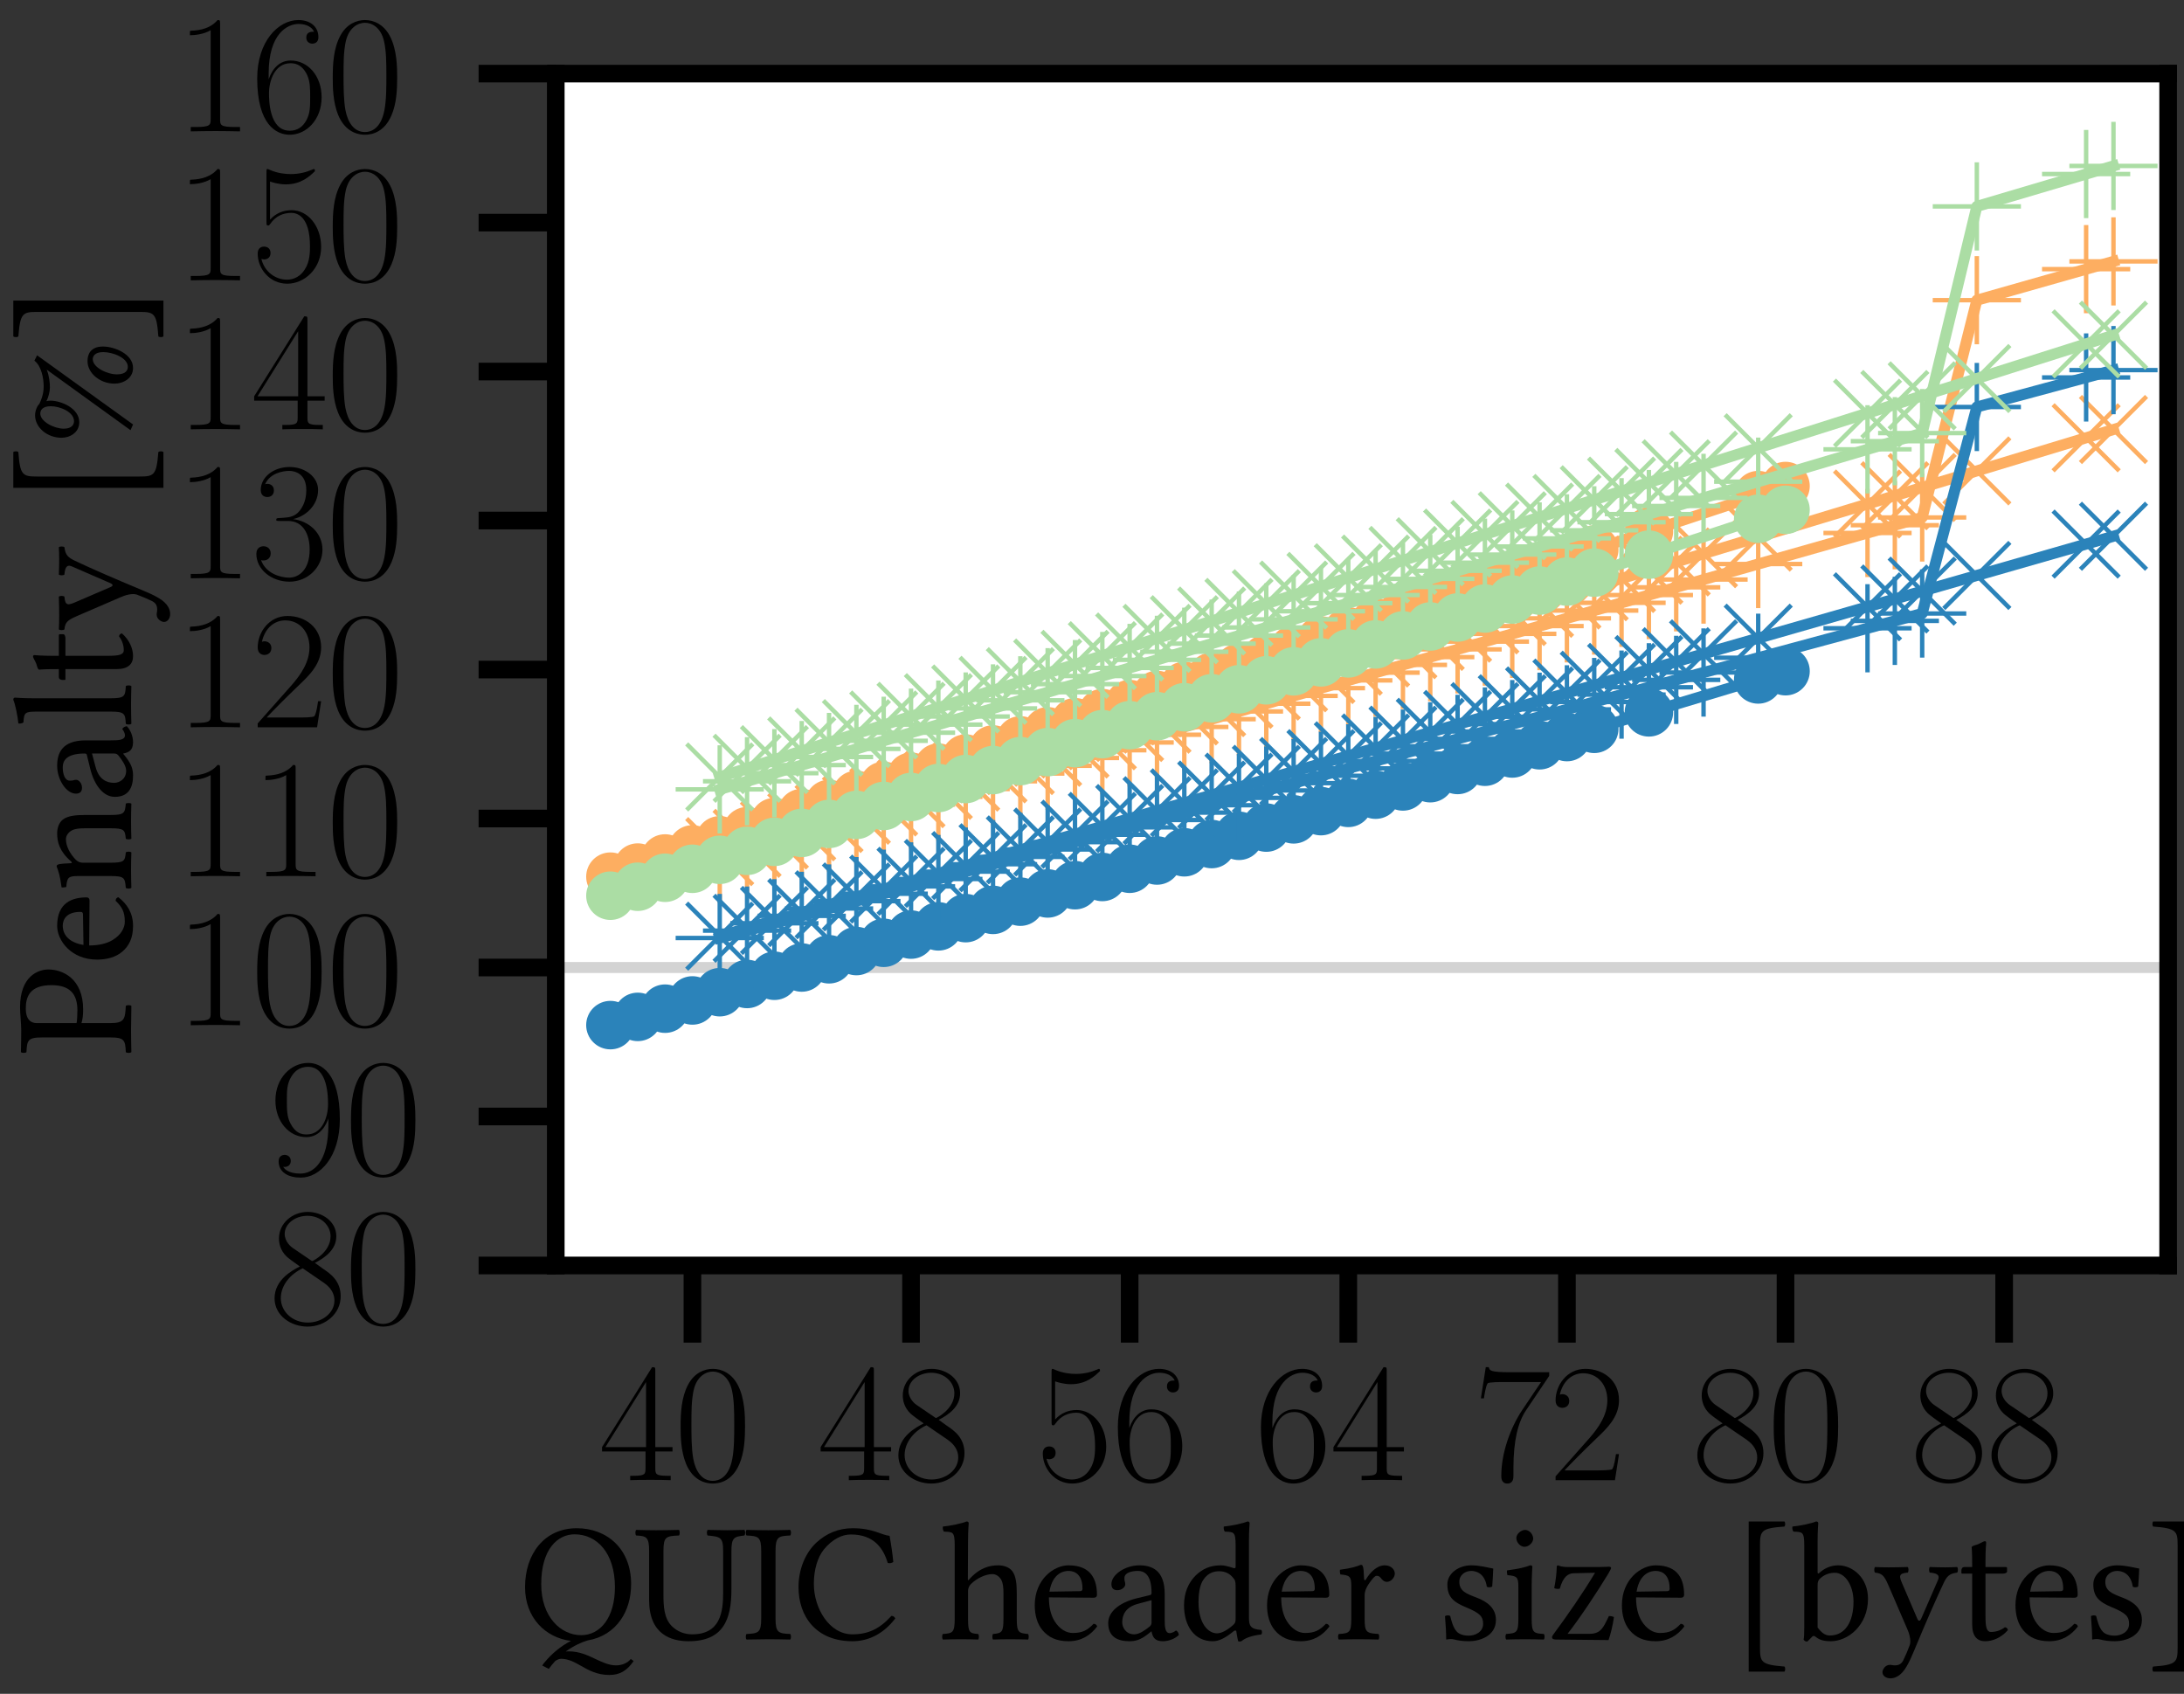 <?xml version="1.0" encoding="utf-8" standalone="no"?>
<!DOCTYPE svg PUBLIC "-//W3C//DTD SVG 1.1//EN"
  "http://www.w3.org/Graphics/SVG/1.1/DTD/svg11.dtd">
<svg xmlns:xlink="http://www.w3.org/1999/xlink" width="99.056pt" height="76.819pt" viewBox="0 0 99.056 76.819" xmlns="http://www.w3.org/2000/svg" version="1.1">
 <rect x="0" y="0" width="99.056" height="76.819" fill="#333333" stroke="none"/>
 <defs>
  <style type="text/css">*{stroke-linejoin: round; stroke-linecap: butt}</style>
 </defs>
 <g id="figure_1">
  <g id="patch_1">
   <path d="M 0 76.819 
L 99.056 76.819 
L 99.056 0 
L 0 0 
L 0 76.819 
z
" style="fill: none"/>
  </g>
  <g id="axes_1">
   <g id="patch_2">
    <path d="M 25.207 57.393 
L 98.336 57.393 
L 98.336 3.339 
L 25.207 3.339 
z
" style="fill: #ffffff"/>
   </g>
   <g id="matplotlib.axis_1">
    <g id="xtick_1">
     <g id="line2d_1">
      <defs>
       <path id="mf4e3d61334" d="M 0 0 
L 0 3.5 
" style="stroke: #000000; stroke-width: 0.8"/>
      </defs>
      <g>
       <use xlink:href="#mf4e3d61334" x="31.405" y="57.393" style="stroke: #000000; stroke-width: 0.8"/>
      </g>
     </g>
     <g id="text_1">
      <!-- $\mathdefault{40}$ -->
      <g transform="translate(27.152 67.13) scale(0.075 -0.075)">
       <defs>
        <path id="CMR17-34" d="M 2150 4147 
C 2150 4281 2144 4288 2029 4288 
L 128 1254 
L 128 1088 
L 1779 1088 
L 1779 460 
C 1779 230 1766 166 1318 166 
L 1197 166 
L 1197 0 
C 1402 12 1747 12 1965 12 
C 2182 12 2528 12 2733 0 
L 2733 166 
L 2611 166 
C 2163 166 2150 230 2150 460 
L 2150 1088 
L 2803 1088 
L 2803 1254 
L 2150 1254 
L 2150 4147 
z
M 1798 3723 
L 1798 1254 
L 256 1254 
L 1798 3723 
z
" transform="scale(0.016)"/>
        <path id="CMR17-30" d="M 2688 2038 
C 2688 2430 2682 3099 2413 3613 
C 2176 4063 1798 4224 1466 4224 
C 1158 4224 768 4082 525 3620 
C 269 3137 243 2539 243 2038 
C 243 1671 250 1112 448 623 
C 723 -39 1216 -128 1466 -128 
C 1760 -128 2208 -7 2470 604 
C 2662 1048 2688 1568 2688 2038 
z
M 1466 -26 
C 1056 -26 813 328 723 816 
C 653 1196 653 1749 653 2109 
C 653 2604 653 3015 736 3407 
C 858 3954 1216 4121 1466 4121 
C 1728 4121 2067 3947 2189 3420 
C 2272 3054 2278 2623 2278 2109 
C 2278 1691 2278 1176 2202 797 
C 2067 96 1690 -26 1466 -26 
z
" transform="scale(0.016)"/>
       </defs>
       <use xlink:href="#CMR17-34" transform="scale(0.996)"/>
       <use xlink:href="#CMR17-30" transform="translate(45.69 0) scale(0.996)"/>
      </g>
     </g>
    </g>
    <g id="xtick_2">
     <g id="line2d_2">
      <g>
       <use xlink:href="#mf4e3d61334" x="41.32" y="57.393" style="stroke: #000000; stroke-width: 0.8"/>
      </g>
     </g>
     <g id="text_2">
      <!-- $\mathdefault{48}$ -->
      <g transform="translate(37.067 67.13) scale(0.075 -0.075)">
       <defs>
        <path id="CMR17-38" d="M 1741 2289 
C 2144 2494 2554 2803 2554 3298 
C 2554 3884 1990 4224 1472 4224 
C 890 4224 378 3800 378 3215 
C 378 3054 416 2777 666 2533 
C 730 2469 998 2276 1171 2154 
C 883 2006 211 1652 211 945 
C 211 282 838 -128 1459 -128 
C 2144 -128 2720 366 2720 1022 
C 2720 1607 2330 1877 2074 2051 
L 1741 2289 
z
M 902 2855 
C 851 2887 595 3086 595 3388 
C 595 3781 998 4076 1459 4076 
C 1965 4076 2336 3716 2336 3298 
C 2336 2700 1670 2359 1638 2359 
C 1632 2359 1626 2359 1574 2398 
L 902 2855 
z
M 2080 1536 
C 2176 1466 2483 1253 2483 861 
C 2483 385 2010 25 1472 25 
C 890 25 448 443 448 951 
C 448 1459 838 1884 1280 2083 
L 2080 1536 
z
" transform="scale(0.016)"/>
       </defs>
       <use xlink:href="#CMR17-34" transform="scale(0.996)"/>
       <use xlink:href="#CMR17-38" transform="translate(45.69 0) scale(0.996)"/>
      </g>
     </g>
    </g>
    <g id="xtick_3">
     <g id="line2d_3">
      <g>
       <use xlink:href="#mf4e3d61334" x="51.236" y="57.393" style="stroke: #000000; stroke-width: 0.8"/>
      </g>
     </g>
     <g id="text_3">
      <!-- $\mathdefault{56}$ -->
      <g transform="translate(46.983 67.13) scale(0.075 -0.075)">
       <defs>
        <path id="CMR17-35" d="M 730 3750 
C 794 3724 1056 3641 1325 3641 
C 1920 3641 2246 3961 2432 4140 
C 2432 4191 2432 4224 2394 4224 
C 2387 4224 2374 4224 2323 4198 
C 2099 4102 1837 4032 1517 4032 
C 1325 4032 1037 4055 723 4191 
C 653 4224 640 4224 634 4224 
C 602 4224 595 4217 595 4090 
L 595 2231 
C 595 2113 595 2080 659 2080 
C 691 2080 704 2093 736 2139 
C 941 2435 1222 2560 1542 2560 
C 1766 2560 2246 2415 2246 1293 
C 2246 1087 2246 716 2054 422 
C 1894 159 1645 25 1370 25 
C 947 25 518 319 403 812 
C 429 806 480 793 506 793 
C 589 793 749 838 749 1036 
C 749 1209 627 1280 506 1280 
C 358 1280 262 1190 262 1011 
C 262 454 704 -128 1382 -128 
C 2042 -128 2669 441 2669 1267 
C 2669 2054 2170 2662 1549 2662 
C 1222 2662 947 2540 730 2304 
L 730 3750 
z
" transform="scale(0.016)"/>
        <path id="CMR17-36" d="M 678 2198 
C 678 3712 1395 4076 1811 4076 
C 1946 4076 2272 4049 2400 3782 
C 2298 3782 2106 3782 2106 3558 
C 2106 3385 2246 3328 2336 3328 
C 2394 3328 2566 3353 2566 3571 
C 2566 3987 2246 4224 1805 4224 
C 1043 4224 243 3411 243 2011 
C 243 257 966 -128 1478 -128 
C 2099 -128 2688 431 2688 1295 
C 2688 2101 2170 2688 1517 2688 
C 1126 2688 838 2430 678 1979 
L 678 2198 
z
M 1478 25 
C 691 25 691 1212 691 1450 
C 691 1914 909 2585 1504 2585 
C 1613 2585 1926 2585 2138 2140 
C 2253 1889 2253 1624 2253 1302 
C 2253 954 2253 696 2118 438 
C 1978 173 1773 25 1478 25 
z
" transform="scale(0.016)"/>
       </defs>
       <use xlink:href="#CMR17-35" transform="scale(0.996)"/>
       <use xlink:href="#CMR17-36" transform="translate(45.69 0) scale(0.996)"/>
      </g>
     </g>
    </g>
    <g id="xtick_4">
     <g id="line2d_4">
      <g>
       <use xlink:href="#mf4e3d61334" x="61.152" y="57.393" style="stroke: #000000; stroke-width: 0.8"/>
      </g>
     </g>
     <g id="text_4">
      <!-- $\mathdefault{64}$ -->
      <g transform="translate(56.899 67.13) scale(0.075 -0.075)">
       <use xlink:href="#CMR17-36" transform="scale(0.996)"/>
       <use xlink:href="#CMR17-34" transform="translate(45.69 0) scale(0.996)"/>
      </g>
     </g>
    </g>
    <g id="xtick_5">
     <g id="line2d_5">
      <g>
       <use xlink:href="#mf4e3d61334" x="71.068" y="57.393" style="stroke: #000000; stroke-width: 0.8"/>
      </g>
     </g>
     <g id="text_5">
      <!-- $\mathdefault{72}$ -->
      <g transform="translate(66.814 67.13) scale(0.075 -0.075)">
       <defs>
        <path id="CMR17-37" d="M 2886 3955 
L 2886 4096 
L 1382 4096 
C 634 4096 621 4166 595 4288 
L 480 4288 
L 294 3104 
L 410 3104 
C 429 3226 474 3552 550 3673 
C 589 3724 1062 3724 1171 3724 
L 2579 3724 
L 1869 2670 
C 1395 1961 1069 1003 1069 166 
C 1069 89 1069 -128 1299 -128 
C 1530 -128 1530 89 1530 172 
L 1530 466 
C 1530 1514 1709 2204 2003 2644 
L 2886 3955 
z
" transform="scale(0.016)"/>
        <path id="CMR17-32" d="M 2669 990 
L 2554 990 
C 2490 537 2438 460 2413 422 
C 2381 371 1920 371 1830 371 
L 602 371 
C 832 620 1280 1073 1824 1596 
C 2214 1966 2669 2400 2669 3033 
C 2669 3788 2067 4224 1395 4224 
C 691 4224 262 3603 262 3027 
C 262 2777 448 2745 525 2745 
C 589 2745 781 2783 781 3007 
C 781 3206 614 3264 525 3264 
C 486 3264 448 3257 422 3244 
C 544 3788 915 4057 1306 4057 
C 1862 4057 2227 3616 2227 3033 
C 2227 2477 1901 1998 1536 1583 
L 262 147 
L 262 0 
L 2515 0 
L 2669 990 
z
" transform="scale(0.016)"/>
       </defs>
       <use xlink:href="#CMR17-37" transform="scale(0.996)"/>
       <use xlink:href="#CMR17-32" transform="translate(45.69 0) scale(0.996)"/>
      </g>
     </g>
    </g>
    <g id="xtick_6">
     <g id="line2d_6">
      <g>
       <use xlink:href="#mf4e3d61334" x="80.983" y="57.393" style="stroke: #000000; stroke-width: 0.8"/>
      </g>
     </g>
     <g id="text_6">
      <!-- $\mathdefault{80}$ -->
      <g transform="translate(76.73 67.13) scale(0.075 -0.075)">
       <use xlink:href="#CMR17-38" transform="scale(0.996)"/>
       <use xlink:href="#CMR17-30" transform="translate(45.69 0) scale(0.996)"/>
      </g>
     </g>
    </g>
    <g id="xtick_7">
     <g id="line2d_7">
      <g>
       <use xlink:href="#mf4e3d61334" x="90.899" y="57.393" style="stroke: #000000; stroke-width: 0.8"/>
      </g>
     </g>
     <g id="text_7">
      <!-- $\mathdefault{88}$ -->
      <g transform="translate(86.646 67.13) scale(0.075 -0.075)">
       <use xlink:href="#CMR17-38" transform="scale(0.996)"/>
       <use xlink:href="#CMR17-38" transform="translate(45.69 0) scale(0.996)"/>
      </g>
     </g>
    </g>
    <g id="text_8">
     <!-- QUIC header size [bytes] -->
     <g transform="translate(23.53 74.358) scale(0.075 -0.075)">
      <defs>
       <path id="LinLibertineT-51" d="M 2118 3993 
C 2963 3993 3648 3287 3648 1989 
C 3648 840 3098 166 2368 166 
C 1587 166 851 866 851 2099 
C 851 3447 1485 3993 2118 3993 
z
M 4262 2111 
C 4262 3441 3347 4224 2202 4224 
C 960 4224 237 3235 237 1989 
C 237 827 1011 70 1978 -52 
C 1587 -250 1235 -557 1005 -835 
C 960 -881 922 -934 890 -986 
L 1139 -1114 
C 1216 -1005 1299 -907 1382 -815 
C 1472 -750 1555 -730 1606 -730 
C 1875 -730 2112 -855 2362 -999 
C 2662 -1172 2982 -1344 3437 -1344 
C 3840 -1344 4109 -1178 4358 -815 
L 4250 -737 
C 4109 -914 3878 -980 3693 -980 
C 3424 -980 3168 -861 2893 -730 
C 2598 -589 2278 -448 1907 -448 
C 1869 -448 1824 -448 1779 -455 
C 2099 -224 2413 -90 2618 -32 
C 3149 57 3578 333 3866 744 
C 4122 1110 4262 1572 4262 2111 
z
" transform="scale(0.016)"/>
       <path id="LinLibertineT-55" d="M 1101 3363 
C 1101 3897 1197 3929 1690 3948 
C 1728 3987 1728 4121 1690 4160 
C 1389 4153 1075 4147 826 4147 
C 576 4147 314 4153 64 4160 
C 26 4121 26 3987 64 3948 
C 448 3929 557 3897 557 3363 
L 557 1497 
C 557 185 1402 -64 2054 -64 
C 3366 -64 3680 751 3680 1896 
L 3680 3363 
C 3680 3877 3789 3903 4173 3948 
C 4211 3987 4211 4121 4173 4160 
C 3930 4153 3667 4147 3520 4147 
C 3386 4147 3072 4153 2778 4160 
C 2739 4121 2739 3987 2778 3948 
C 3258 3903 3366 3884 3366 3363 
L 3366 1780 
C 3366 1060 3270 198 2189 198 
C 1882 198 1619 314 1427 500 
C 1114 803 1101 1291 1101 1710 
L 1101 3363 
z
" transform="scale(0.016)"/>
       <path id="LinLibertineT-49" d="M 1222 794 
L 1222 3365 
C 1222 3897 1331 3929 1779 3948 
C 1818 3987 1818 4121 1779 4160 
C 1498 4153 1197 4147 947 4147 
C 736 4147 422 4153 122 4160 
C 83 4121 83 3987 122 3948 
C 570 3929 678 3897 678 3365 
L 678 794 
C 678 262 570 230 122 211 
C 83 172 83 38 122 0 
C 410 6 723 12 954 12 
C 1184 12 1491 6 1779 0 
C 1818 38 1818 172 1779 211 
C 1331 230 1222 262 1222 794 
z
" transform="scale(0.016)"/>
       <path id="LinLibertineT-43" d="M 2285 -64 
C 2906 -64 3475 230 3910 802 
C 3878 859 3834 898 3763 898 
C 3309 397 2874 198 2278 198 
C 1414 198 819 1174 819 2112 
C 819 2664 966 3126 1197 3415 
C 1517 3807 1888 3987 2221 3987 
C 3104 3987 3456 3460 3622 2908 
C 3699 2882 3763 2902 3834 2940 
C 3802 3274 3757 3582 3693 3935 
C 3366 3968 3078 4224 2291 4224 
C 1747 4224 1293 4025 915 3679 
C 493 3287 237 2657 237 1990 
C 237 872 909 -64 2285 -64 
z
" transform="scale(0.016)"/>
       <path id="LinLibertineT-68" d="M 1069 1838 
C 1069 1972 1126 2049 1178 2106 
C 1421 2342 1747 2483 1997 2483 
C 2125 2483 2259 2400 2336 2253 
C 2400 2125 2413 1953 2413 1761 
L 2413 791 
C 2413 268 2349 243 2016 211 
C 1984 172 1984 38 2016 0 
C 2195 6 2413 12 2669 12 
C 2925 12 3136 6 3347 0 
C 3379 38 3379 172 3347 211 
C 2989 243 2918 268 2918 791 
L 2918 1742 
C 2918 2093 2893 2406 2746 2598 
C 2637 2739 2438 2816 2214 2816 
C 1901 2816 1517 2732 1126 2298 
C 1107 2272 1062 2208 1062 2298 
L 1069 3728 
C 1069 4140 1094 4408 1094 4408 
C 1094 4458 1069 4480 1011 4480 
C 851 4408 371 4309 115 4288 
C 102 4236 115 4134 154 4096 
C 486 4077 563 4108 563 3576 
L 563 791 
C 563 262 486 236 115 211 
C 77 172 77 38 115 0 
C 326 6 563 12 819 12 
C 1062 12 1274 6 1453 0 
C 1491 38 1491 172 1453 211 
C 1126 236 1069 262 1069 791 
L 1069 1838 
z
" transform="scale(0.016)"/>
       <path id="LinLibertineT-65" d="M 794 1817 
C 915 2546 1363 2604 1517 2604 
C 1760 2604 2048 2469 2048 1927 
C 2048 1869 2022 1836 1952 1836 
L 794 1817 
z
M 2470 598 
C 2234 352 2048 249 1677 249 
C 1446 249 1178 385 979 714 
C 851 928 774 1225 774 1600 
L 2477 1587 
C 2554 1587 2598 1625 2598 1696 
C 2598 2237 2406 2816 1517 2816 
C 960 2816 237 2282 237 1302 
C 237 940 326 592 538 346 
C 755 89 1056 -64 1517 -64 
C 2003 -64 2349 160 2605 495 
C 2586 559 2547 592 2470 598 
z
" transform="scale(0.016)"/>
       <path id="LinLibertineT-61" d="M 1875 1494 
L 1875 647 
C 1875 564 1837 519 1786 480 
C 1619 346 1402 198 1222 198 
C 902 198 762 455 762 654 
C 762 942 896 1237 1370 1359 
L 1875 1494 
z
M 1875 307 
C 1914 108 1984 -64 2304 -64 
C 2547 -64 2778 44 2912 172 
C 2899 249 2874 307 2803 345 
C 2758 307 2650 243 2566 243 
C 2381 243 2374 493 2374 788 
L 2374 1731 
C 2374 2643 1875 2816 1408 2816 
C 883 2816 352 2469 352 2104 
C 352 1950 429 1873 576 1873 
C 762 1873 877 2007 877 2091 
C 877 2136 870 2181 858 2206 
C 851 2226 845 2264 845 2335 
C 845 2534 1114 2604 1357 2604 
C 1574 2604 1875 2495 1875 1770 
C 1875 1725 1856 1699 1837 1693 
L 1286 1558 
C 672 1404 230 1064 230 628 
C 230 102 589 -64 1037 -64 
C 1261 -64 1453 -13 1734 204 
L 1862 307 
L 1875 307 
z
" transform="scale(0.016)"/>
       <path id="LinLibertineT-64" d="M 2208 795 
C 2208 673 2195 621 2106 544 
C 1869 339 1664 236 1504 236 
C 1158 236 800 615 800 1417 
C 800 1879 890 2136 986 2271 
C 1184 2572 1453 2591 1581 2591 
C 1811 2591 1971 2508 2099 2360 
C 2189 2258 2208 2213 2208 2014 
L 2208 795 
z
M 2138 320 
C 2170 345 2227 358 2234 313 
C 2253 160 2304 -64 2304 -64 
C 2355 -84 2387 -77 2426 -64 
C 2566 51 2790 147 3181 192 
C 3219 230 3219 326 3181 364 
C 2771 396 2714 518 2714 833 
L 2714 3728 
C 2714 4140 2739 4408 2739 4408 
C 2739 4458 2714 4480 2656 4480 
C 2496 4408 2016 4309 1760 4288 
C 1747 4236 1760 4134 1798 4096 
C 2131 4077 2208 4108 2208 3576 
L 2208 2764 
C 2208 2719 2195 2707 2150 2707 
C 2125 2707 1862 2816 1651 2816 
C 1229 2816 947 2675 691 2431 
C 416 2155 250 1776 250 1301 
C 250 512 646 -64 1338 -64 
C 1587 -64 1824 64 2138 320 
z
" transform="scale(0.016)"/>
       <path id="LinLibertineT-72" d="M 1126 2298 
C 1114 2553 1107 2719 1075 2783 
C 1062 2816 1050 2835 998 2835 
C 819 2764 653 2707 211 2649 
C 198 2611 211 2508 224 2470 
C 570 2438 640 2406 640 2036 
L 640 791 
C 640 262 563 236 166 211 
C 128 172 128 38 166 0 
C 390 6 640 12 896 12 
C 1152 12 1446 6 1670 0 
C 1709 38 1709 172 1670 211 
C 1222 243 1146 262 1146 791 
L 1146 1679 
C 1146 1844 1222 1991 1299 2106 
C 1370 2208 1517 2419 1594 2419 
C 1651 2419 1709 2406 1760 2336 
C 1805 2272 1882 2189 1990 2189 
C 2144 2189 2291 2349 2291 2508 
C 2291 2630 2176 2816 1907 2816 
C 1606 2816 1344 2534 1197 2285 
C 1158 2215 1126 2266 1126 2298 
z
" transform="scale(0.016)"/>
       <path id="LinLibertineT-73" d="M 307 885 
C 333 570 352 269 352 0 
C 416 12 480 19 512 19 
C 557 19 595 19 640 6 
C 813 -39 986 -64 1222 -64 
C 1581 -64 2240 108 2240 743 
C 2240 1180 1926 1437 1491 1597 
C 1107 1745 851 1841 851 2194 
C 851 2457 1082 2604 1299 2604 
C 1440 2604 1811 2553 1894 2008 
C 1933 1969 2061 1976 2099 2014 
C 2118 2245 2131 2482 2138 2694 
C 1939 2726 1632 2816 1299 2816 
C 826 2816 397 2508 397 2097 
C 397 1629 608 1430 1101 1225 
C 1632 1007 1754 872 1754 596 
C 1754 281 1446 147 1210 147 
C 960 147 819 230 755 301 
C 614 448 544 731 506 891 
C 467 930 346 923 307 885 
z
" transform="scale(0.016)"/>
       <path id="LinLibertineT-69" d="M 576 3852 
C 576 3686 730 3519 883 3519 
C 1062 3519 1216 3692 1216 3827 
C 1216 3980 1082 4160 909 4160 
C 755 4160 576 4006 576 3852 
z
M 1158 785 
L 1158 2040 
C 1158 2356 1184 2769 1184 2769 
C 1184 2796 1152 2816 1101 2816 
C 922 2743 666 2683 224 2624 
C 211 2585 224 2483 237 2444 
C 589 2413 653 2375 653 2015 
L 653 785 
C 653 261 582 242 192 211 
C 154 172 154 38 192 0 
C 403 6 653 12 909 12 
C 1165 12 1408 6 1619 0 
C 1658 38 1658 172 1619 211 
C 1229 236 1158 261 1158 785 
z
" transform="scale(0.016)"/>
       <path id="LinLibertineT-7a" d="M 454 2816 
C 442 2816 416 2790 416 2777 
C 410 2489 378 2264 320 1950 
C 378 1924 454 1911 531 1931 
C 659 2399 858 2508 1050 2515 
L 1869 2534 
C 1434 1802 794 878 294 204 
C 237 128 237 108 237 76 
C 237 32 288 0 384 0 
L 2381 -20 
C 2458 198 2541 532 2586 852 
C 2541 878 2470 891 2394 891 
L 2304 705 
C 2138 365 2010 224 1677 217 
L 826 217 
C 1299 820 1965 1828 2362 2483 
C 2458 2643 2477 2694 2477 2719 
C 2477 2745 2445 2764 2400 2764 
C 2368 2764 2189 2752 2003 2752 
L 832 2752 
C 627 2752 550 2784 454 2816 
z
" transform="scale(0.016)"/>
       <path id="LinLibertineT-5b" d="M 691 -1217 
L 2048 -1217 
C 2086 -1178 2086 -1063 2048 -1024 
C 1165 -955 1120 -859 1120 -306 
L 1120 3576 
C 1120 4129 1171 4224 2048 4288 
C 2086 4326 2086 4441 2048 4480 
L 691 4480 
L 691 -1217 
z
" transform="scale(0.016)"/>
       <path id="LinLibertineT-62" d="M 1114 2328 
C 1280 2476 1472 2534 1658 2534 
C 2048 2534 2368 2059 2368 1437 
C 2368 705 2074 153 1466 153 
C 1267 153 1133 294 1005 455 
L 1005 2059 
C 1005 2194 1030 2258 1114 2328 
z
M 1069 2527 
C 1030 2489 1005 2502 1005 2559 
L 1005 3728 
C 1005 4140 1030 4408 1030 4408 
C 1030 4458 1005 4480 947 4480 
C 787 4408 307 4309 51 4288 
C 38 4236 51 4134 90 4096 
C 422 4077 499 4108 499 3576 
L 499 455 
C 499 204 493 89 474 0 
C 506 -52 538 -77 614 -77 
C 653 -39 717 19 768 76 
C 832 153 870 153 941 96 
C 1088 -26 1280 -64 1504 -64 
C 2157 -64 2918 532 2918 1552 
C 2918 2335 2342 2816 1786 2816 
C 1510 2816 1267 2707 1069 2527 
z
" transform="scale(0.016)"/>
       <path id="LinLibertineT-79" d="M 1306 -1012 
C 1408 -833 1491 -655 1568 -464 
C 2080 765 2368 1420 2701 2133 
C 2829 2400 2918 2502 3219 2540 
C 3258 2579 3258 2713 3219 2752 
C 3091 2745 2944 2739 2765 2739 
C 2573 2739 2374 2745 2182 2752 
C 2144 2713 2144 2579 2182 2540 
C 2387 2521 2592 2483 2490 2254 
L 1856 796 
C 1811 694 1754 675 1702 803 
L 1133 2127 
C 1018 2394 986 2515 1344 2540 
C 1382 2579 1382 2713 1344 2752 
C 1107 2745 851 2739 621 2739 
C 403 2739 230 2745 102 2752 
C 64 2713 64 2579 102 2540 
C 358 2509 442 2451 608 2063 
L 1331 389 
C 1389 262 1485 -31 1421 -209 
C 1344 -419 1267 -598 1171 -795 
C 1101 -922 1011 -980 851 -980 
C 762 -980 736 -960 666 -960 
C 480 -960 384 -1152 384 -1236 
C 384 -1370 512 -1472 685 -1472 
C 819 -1472 1075 -1421 1306 -1012 
z
" transform="scale(0.016)"/>
       <path id="LinLibertineT-74" d="M 275 2752 
C 186 2752 160 2675 160 2623 
L 160 2540 
C 160 2508 166 2502 192 2502 
L 570 2502 
L 570 570 
C 570 115 768 -64 1062 -64 
C 1357 -64 1677 76 1926 358 
C 1914 422 1875 461 1811 467 
C 1645 339 1453 288 1286 288 
C 1114 288 1075 480 1075 878 
L 1075 2502 
L 1741 2502 
C 1805 2502 1894 2527 1894 2585 
L 1894 2713 
C 1894 2739 1875 2752 1843 2752 
L 1075 2752 
L 1075 3001 
C 1075 3417 1101 3673 1101 3673 
C 1101 3712 1082 3731 1050 3731 
C 1024 3731 966 3705 909 3673 
C 838 3635 774 3603 691 3584 
C 614 3558 550 3539 550 3494 
C 550 3417 570 3462 570 2752 
L 275 2752 
z
" transform="scale(0.016)"/>
       <path id="LinLibertineT-5d" d="M 1587 4480 
L 230 4480 
C 192 4441 192 4326 230 4288 
C 1114 4218 1158 4123 1158 3570 
L 1158 -313 
C 1158 -866 1107 -961 230 -1024 
C 192 -1063 192 -1178 230 -1217 
L 1587 -1217 
L 1587 4480 
z
" transform="scale(0.016)"/>
      </defs>
      <use xlink:href="#LinLibertineT-51" transform="scale(0.996)"/>
      <use xlink:href="#LinLibertineT-55" transform="translate(69.938 0) scale(0.996)"/>
      <use xlink:href="#LinLibertineT-49" transform="translate(135.791 0) scale(0.996)"/>
      <use xlink:href="#LinLibertineT-43" transform="translate(165.38 0) scale(0.996)"/>
      <use xlink:href="#LinLibertineT-68" transform="translate(254.645 0) scale(0.996)"/>
      <use xlink:href="#LinLibertineT-65" transform="translate(308.244 0) scale(0.996)"/>
      <use xlink:href="#LinLibertineT-61" transform="translate(352.777 0) scale(0.996)"/>
      <use xlink:href="#LinLibertineT-64" transform="translate(398.306 0) scale(0.996)"/>
      <use xlink:href="#LinLibertineT-65" transform="translate(448.717 0) scale(0.996)"/>
      <use xlink:href="#LinLibertineT-72" transform="translate(493.25 0) scale(0.996)"/>
      <use xlink:href="#LinLibertineT-73" transform="translate(555.218 0) scale(0.996)"/>
      <use xlink:href="#LinLibertineT-69" transform="translate(594.072 0) scale(0.996)"/>
      <use xlink:href="#LinLibertineT-7a" transform="translate(621.071 0) scale(0.996)"/>
      <use xlink:href="#LinLibertineT-65" transform="translate(663.312 0) scale(0.996)"/>
      <use xlink:href="#LinLibertineT-5b" transform="translate(732.752 0) scale(0.996)"/>
      <use xlink:href="#LinLibertineT-62" transform="translate(769.414 0) scale(0.996)"/>
      <use xlink:href="#LinLibertineT-79" transform="translate(818.53 0) scale(0.996)"/>
      <use xlink:href="#LinLibertineT-74" transform="translate(869.838 0) scale(0.996)"/>
      <use xlink:href="#LinLibertineT-65" transform="translate(901.32 0) scale(0.996)"/>
      <use xlink:href="#LinLibertineT-73" transform="translate(945.853 0) scale(0.996)"/>
      <use xlink:href="#LinLibertineT-5d" transform="translate(984.707 0) scale(0.996)"/>
     </g>
    </g>
   </g>
   <g id="matplotlib.axis_2">
    <g id="ytick_1">
     <g id="line2d_8">
      <defs>
       <path id="m6e7859f950" d="M 0 0 
L -3.5 0 
" style="stroke: #000000; stroke-width: 0.8"/>
      </defs>
      <g>
       <use xlink:href="#m6e7859f950" x="25.207" y="57.393" style="stroke: #000000; stroke-width: 0.8"/>
      </g>
     </g>
     <g id="text_9">
      <!-- $\mathdefault{80}$ -->
      <g transform="translate(12.201 60.012) scale(0.075 -0.075)">
       <use xlink:href="#CMR17-38" transform="scale(0.996)"/>
       <use xlink:href="#CMR17-30" transform="translate(45.69 0) scale(0.996)"/>
      </g>
     </g>
    </g>
    <g id="ytick_2">
     <g id="line2d_9">
      <g>
       <use xlink:href="#m6e7859f950" x="25.207" y="50.636" style="stroke: #000000; stroke-width: 0.8"/>
      </g>
     </g>
     <g id="text_10">
      <!-- $\mathdefault{90}$ -->
      <g transform="translate(12.201 53.255) scale(0.075 -0.075)">
       <defs>
        <path id="CMR17-39" d="M 2253 1871 
C 2253 448 1670 25 1190 25 
C 1043 25 685 43 538 281 
C 704 256 826 345 826 505 
C 826 678 685 736 595 736 
C 538 736 365 710 365 492 
C 365 68 742 -128 1203 -128 
C 1939 -128 2688 665 2688 2090 
C 2688 3857 1971 4224 1485 4224 
C 851 4224 243 3664 243 2800 
C 243 2000 762 1408 1414 1408 
C 1952 1408 2189 1910 2253 2122 
L 2253 1871 
z
M 1427 1510 
C 1254 1510 1011 1542 813 1929 
C 678 2181 678 2477 678 2793 
C 678 3174 678 3438 858 3722 
C 947 3857 1114 4076 1485 4076 
C 2240 4076 2240 2909 2240 2651 
C 2240 2193 2035 1510 1427 1510 
z
" transform="scale(0.016)"/>
       </defs>
       <use xlink:href="#CMR17-39" transform="scale(0.996)"/>
       <use xlink:href="#CMR17-30" transform="translate(45.69 0) scale(0.996)"/>
      </g>
     </g>
    </g>
    <g id="ytick_3">
     <g id="line2d_10">
      <g>
       <use xlink:href="#m6e7859f950" x="25.207" y="43.879" style="stroke: #000000; stroke-width: 0.8"/>
      </g>
     </g>
     <g id="text_11">
      <!-- $\mathdefault{100}$ -->
      <g transform="translate(7.948 46.498) scale(0.075 -0.075)">
       <defs>
        <path id="CMR17-31" d="M 1702 4083 
C 1702 4217 1696 4224 1606 4224 
C 1357 3927 979 3833 621 3820 
C 602 3820 570 3820 563 3808 
C 557 3795 557 3782 557 3648 
C 755 3648 1088 3686 1344 3839 
L 1344 467 
C 1344 243 1331 166 781 166 
L 589 166 
L 589 0 
C 896 6 1216 12 1523 12 
C 1830 12 2150 6 2458 0 
L 2458 166 
L 2266 166 
C 1715 166 1702 236 1702 467 
L 1702 4083 
z
" transform="scale(0.016)"/>
       </defs>
       <use xlink:href="#CMR17-31" transform="scale(0.996)"/>
       <use xlink:href="#CMR17-30" transform="translate(45.69 0) scale(0.996)"/>
       <use xlink:href="#CMR17-30" transform="translate(91.381 0) scale(0.996)"/>
      </g>
     </g>
    </g>
    <g id="ytick_4">
     <g id="line2d_11">
      <g>
       <use xlink:href="#m6e7859f950" x="25.207" y="37.123" style="stroke: #000000; stroke-width: 0.8"/>
      </g>
     </g>
     <g id="text_12">
      <!-- $\mathdefault{110}$ -->
      <g transform="translate(7.948 39.741) scale(0.075 -0.075)">
       <use xlink:href="#CMR17-31" transform="scale(0.996)"/>
       <use xlink:href="#CMR17-31" transform="translate(45.69 0) scale(0.996)"/>
       <use xlink:href="#CMR17-30" transform="translate(91.381 0) scale(0.996)"/>
      </g>
     </g>
    </g>
    <g id="ytick_5">
     <g id="line2d_12">
      <g>
       <use xlink:href="#m6e7859f950" x="25.207" y="30.366" style="stroke: #000000; stroke-width: 0.8"/>
      </g>
     </g>
     <g id="text_13">
      <!-- $\mathdefault{120}$ -->
      <g transform="translate(7.948 32.985) scale(0.075 -0.075)">
       <use xlink:href="#CMR17-31" transform="scale(0.996)"/>
       <use xlink:href="#CMR17-32" transform="translate(45.69 0) scale(0.996)"/>
       <use xlink:href="#CMR17-30" transform="translate(91.381 0) scale(0.996)"/>
      </g>
     </g>
    </g>
    <g id="ytick_6">
     <g id="line2d_13">
      <g>
       <use xlink:href="#m6e7859f950" x="25.207" y="23.609" style="stroke: #000000; stroke-width: 0.8"/>
      </g>
     </g>
     <g id="text_14">
      <!-- $\mathdefault{130}$ -->
      <g transform="translate(7.948 26.228) scale(0.075 -0.075)">
       <defs>
        <path id="CMR17-33" d="M 1414 2176 
C 1984 2176 2234 1673 2234 1094 
C 2234 322 1824 25 1453 25 
C 1114 25 563 193 390 691 
C 422 678 454 678 486 678 
C 640 678 755 780 755 947 
C 755 1132 614 1216 486 1216 
C 378 1216 211 1164 211 927 
C 211 335 787 -128 1466 -128 
C 2176 -128 2720 432 2720 1087 
C 2720 1718 2208 2176 1600 2246 
C 2086 2347 2554 2776 2554 3353 
C 2554 3856 2048 4224 1472 4224 
C 890 4224 378 3862 378 3347 
C 378 3123 544 3084 627 3084 
C 762 3084 877 3167 877 3334 
C 877 3500 762 3584 627 3584 
C 602 3584 570 3584 544 3571 
C 730 3999 1235 4076 1459 4076 
C 1683 4076 2106 3966 2106 3347 
C 2106 3167 2080 2851 1862 2574 
C 1670 2329 1453 2316 1242 2297 
C 1210 2297 1062 2284 1037 2284 
C 992 2278 966 2272 966 2227 
C 966 2182 973 2176 1101 2176 
L 1414 2176 
z
" transform="scale(0.016)"/>
       </defs>
       <use xlink:href="#CMR17-31" transform="scale(0.996)"/>
       <use xlink:href="#CMR17-33" transform="translate(45.69 0) scale(0.996)"/>
       <use xlink:href="#CMR17-30" transform="translate(91.381 0) scale(0.996)"/>
      </g>
     </g>
    </g>
    <g id="ytick_7">
     <g id="line2d_14">
      <g>
       <use xlink:href="#m6e7859f950" x="25.207" y="16.852" style="stroke: #000000; stroke-width: 0.8"/>
      </g>
     </g>
     <g id="text_15">
      <!-- $\mathdefault{140}$ -->
      <g transform="translate(7.948 19.471) scale(0.075 -0.075)">
       <use xlink:href="#CMR17-31" transform="scale(0.996)"/>
       <use xlink:href="#CMR17-34" transform="translate(45.69 0) scale(0.996)"/>
       <use xlink:href="#CMR17-30" transform="translate(91.381 0) scale(0.996)"/>
      </g>
     </g>
    </g>
    <g id="ytick_8">
     <g id="line2d_15">
      <g>
       <use xlink:href="#m6e7859f950" x="25.207" y="10.096" style="stroke: #000000; stroke-width: 0.8"/>
      </g>
     </g>
     <g id="text_16">
      <!-- $\mathdefault{150}$ -->
      <g transform="translate(7.948 12.714) scale(0.075 -0.075)">
       <use xlink:href="#CMR17-31" transform="scale(0.996)"/>
       <use xlink:href="#CMR17-35" transform="translate(45.69 0) scale(0.996)"/>
       <use xlink:href="#CMR17-30" transform="translate(91.381 0) scale(0.996)"/>
      </g>
     </g>
    </g>
    <g id="ytick_9">
     <g id="line2d_16">
      <g>
       <use xlink:href="#m6e7859f950" x="25.207" y="3.339" style="stroke: #000000; stroke-width: 0.8"/>
      </g>
     </g>
     <g id="text_17">
      <!-- $\mathdefault{160}$ -->
      <g transform="translate(7.948 5.958) scale(0.075 -0.075)">
       <use xlink:href="#CMR17-31" transform="scale(0.996)"/>
       <use xlink:href="#CMR17-36" transform="translate(45.69 0) scale(0.996)"/>
       <use xlink:href="#CMR17-30" transform="translate(91.381 0) scale(0.996)"/>
      </g>
     </g>
    </g>
    <g id="text_18">
     <!-- Penalty [\%] -->
     <g transform="translate(5.958 47.847) rotate(-90) scale(0.075 -0.075)">
      <defs>
       <path id="LinLibertineT-50" d="M 1210 3591 
C 1210 3779 1306 4006 1766 4006 
C 2208 4006 2650 3857 2650 3033 
C 2650 2333 2317 2048 1696 2048 
C 1536 2048 1280 2060 1210 2080 
L 1210 3591 
z
M 666 3390 
L 666 798 
C 666 262 557 230 109 211 
C 70 172 70 38 109 0 
C 397 6 710 12 941 12 
C 1165 12 1542 6 1862 0 
C 1901 38 1901 172 1862 211 
C 1363 237 1210 262 1210 798 
L 1210 1894 
C 1350 1849 1504 1830 1728 1830 
C 2893 1830 3245 2599 3245 3150 
C 3245 3532 2995 4224 1811 4224 
C 1568 4224 1190 4179 934 4179 
C 698 4179 365 4185 109 4191 
C 70 4153 70 4019 109 3980 
C 557 3960 666 3928 666 3390 
z
" transform="scale(0.016)"/>
       <path id="LinLibertineT-6e" d="M 1178 2298 
C 1139 2253 1101 2240 1101 2298 
C 1094 2470 1082 2719 1050 2783 
C 1037 2816 1024 2835 973 2835 
C 794 2764 627 2707 186 2649 
C 173 2611 186 2508 198 2470 
C 544 2438 614 2406 614 2036 
L 614 791 
C 614 268 550 243 166 211 
C 128 172 128 38 166 0 
C 358 6 614 12 870 12 
C 1126 12 1318 6 1510 0 
C 1549 38 1549 172 1510 211 
C 1184 243 1120 268 1120 791 
L 1120 1838 
C 1120 1972 1178 2049 1229 2106 
C 1472 2342 1760 2483 2010 2483 
C 2138 2483 2272 2400 2349 2253 
C 2413 2125 2426 1953 2426 1761 
L 2426 791 
C 2426 268 2362 243 2029 211 
C 1997 172 1997 38 2029 0 
C 2221 6 2426 12 2682 12 
C 2938 12 3168 6 3360 0 
C 3392 38 3392 172 3360 211 
C 3002 243 2931 268 2931 791 
L 2931 1742 
C 2931 2093 2906 2400 2758 2598 
C 2650 2739 2451 2816 2227 2816 
C 1914 2816 1555 2732 1178 2298 
z
" transform="scale(0.016)"/>
       <path id="LinLibertineT-6c" d="M 608 790 
C 608 262 538 230 147 211 
C 109 172 109 38 147 0 
C 371 6 608 12 864 12 
C 1120 12 1363 6 1574 0 
C 1613 38 1613 172 1574 211 
C 1184 230 1114 262 1114 790 
L 1114 3726 
C 1114 4140 1139 4408 1139 4408 
C 1139 4458 1114 4480 1056 4480 
C 896 4408 416 4309 160 4288 
C 147 4236 160 4134 198 4096 
C 570 4070 608 4051 608 3573 
L 608 790 
z
" transform="scale(0.016)"/>
       <path id="LinLibertineT-25" d="M 2771 547 
C 2771 922 3034 1465 3347 1465 
C 3437 1465 3616 1407 3616 1071 
C 3616 709 3405 134 3053 134 
C 2931 134 2771 211 2771 547 
z
M 2419 644 
C 2419 302 2624 -64 3014 -64 
C 3546 -64 3827 644 3827 1077 
C 3827 1548 3533 1664 3277 1664 
C 2803 1664 2419 1174 2419 644 
z
M 2330 3328 
C 2214 3328 1990 3328 1645 3494 
C 1581 3571 1395 3654 1216 3654 
C 755 3654 365 3193 365 2651 
C 365 2340 557 1977 954 1977 
C 1491 1977 1773 2676 1773 3066 
C 1773 3123 1766 3180 1754 3225 
C 1875 3155 2118 3091 2266 3091 
C 2458 3091 2707 3116 2950 3212 
L 653 32 
L 870 -64 
L 3494 3577 
L 3290 3680 
C 3091 3408 2598 3328 2330 3328 
z
M 710 2566 
C 710 2920 973 3456 1286 3456 
C 1402 3456 1562 3381 1562 3060 
C 1562 2706 1344 2176 992 2176 
C 877 2176 710 2249 710 2566 
z
" transform="scale(0.016)"/>
      </defs>
      <use xlink:href="#LinLibertineT-50" transform="scale(0.996)"/>
      <use xlink:href="#LinLibertineT-65" transform="translate(53.898 0) scale(0.996)"/>
      <use xlink:href="#LinLibertineT-6e" transform="translate(98.431 0) scale(0.996)"/>
      <use xlink:href="#LinLibertineT-61" transform="translate(152.428 0) scale(0.996)"/>
      <use xlink:href="#LinLibertineT-6c" transform="translate(197.958 0) scale(0.996)"/>
      <use xlink:href="#LinLibertineT-74" transform="translate(224.259 0) scale(0.996)"/>
      <use xlink:href="#LinLibertineT-79" transform="translate(255.741 0) scale(0.996)"/>
      <use xlink:href="#LinLibertineT-5b" transform="translate(331.955 0) scale(0.996)"/>
      <use xlink:href="#LinLibertineT-25" transform="translate(367.422 0) scale(0.996)"/>
      <use xlink:href="#LinLibertineT-5d" transform="translate(430.884 0) scale(0.996)"/>
     </g>
    </g>
   </g>
   <g id="LineCollection_1">
    <path d="M 23.968 43.879 
L 99.575 43.879 
" clip-path="url(#p7878aba9ee)" style="fill: none; stroke: #d3d3d3; stroke-width: 0.5"/>
   </g>
   <g id="line2d_17">
    <path d="M 27.686 39.759 
L 28.926 39.347 
L 30.165 38.935 
L 31.405 38.523 
L 32.644 38.111 
L 33.884 37.699 
L 35.123 37.287 
L 36.363 36.875 
L 37.602 36.463 
L 38.842 36.051 
L 40.081 35.639 
L 41.32 35.227 
L 42.56 34.815 
L 43.799 34.403 
L 45.039 33.991 
L 46.278 33.579 
L 47.518 33.167 
L 48.757 32.755 
L 49.997 32.343 
L 51.236 31.931 
L 52.476 31.519 
L 53.715 31.107 
L 54.955 30.695 
L 56.194 30.283 
L 57.433 29.871 
L 58.673 29.459 
L 59.912 29.047 
L 61.152 28.635 
L 62.391 28.223 
L 63.631 27.811 
L 64.87 27.399 
L 66.11 26.987 
L 67.349 26.575 
L 68.589 26.163 
L 69.828 25.751 
L 71.068 25.339 
L 72.307 24.927 
L 74.786 24.103 
L 79.744 22.455 
L 80.983 22.043 
" clip-path="url(#p7878aba9ee)" style="fill: none; stroke: #fdae61; stroke-width: 0.5; stroke-linecap: square"/>
    <defs>
     <path id="m50f2f61520" d="M 0 1 
C 0.265 1 0.52 0.895 0.707 0.707 
C 0.895 0.52 1 0.265 1 0 
C 1 -0.265 0.895 -0.52 0.707 -0.707 
C 0.52 -0.895 0.265 -1 0 -1 
C -0.265 -1 -0.52 -0.895 -0.707 -0.707 
C -0.895 -0.52 -1 -0.265 -1 0 
C -1 0.265 -0.895 0.52 -0.707 0.707 
C -0.52 0.895 -0.265 1 0 1 
z
" style="stroke: #fdae61; stroke-width: 0.2"/>
    </defs>
    <g clip-path="url(#p7878aba9ee)">
     <use xlink:href="#m50f2f61520" x="27.686" y="39.759" style="fill: #fdae61; stroke: #fdae61; stroke-width: 0.2"/>
     <use xlink:href="#m50f2f61520" x="28.926" y="39.347" style="fill: #fdae61; stroke: #fdae61; stroke-width: 0.2"/>
     <use xlink:href="#m50f2f61520" x="30.165" y="38.935" style="fill: #fdae61; stroke: #fdae61; stroke-width: 0.2"/>
     <use xlink:href="#m50f2f61520" x="31.405" y="38.523" style="fill: #fdae61; stroke: #fdae61; stroke-width: 0.2"/>
     <use xlink:href="#m50f2f61520" x="32.644" y="38.111" style="fill: #fdae61; stroke: #fdae61; stroke-width: 0.2"/>
     <use xlink:href="#m50f2f61520" x="33.884" y="37.699" style="fill: #fdae61; stroke: #fdae61; stroke-width: 0.2"/>
     <use xlink:href="#m50f2f61520" x="35.123" y="37.287" style="fill: #fdae61; stroke: #fdae61; stroke-width: 0.2"/>
     <use xlink:href="#m50f2f61520" x="36.363" y="36.875" style="fill: #fdae61; stroke: #fdae61; stroke-width: 0.2"/>
     <use xlink:href="#m50f2f61520" x="37.602" y="36.463" style="fill: #fdae61; stroke: #fdae61; stroke-width: 0.2"/>
     <use xlink:href="#m50f2f61520" x="38.842" y="36.051" style="fill: #fdae61; stroke: #fdae61; stroke-width: 0.2"/>
     <use xlink:href="#m50f2f61520" x="40.081" y="35.639" style="fill: #fdae61; stroke: #fdae61; stroke-width: 0.2"/>
     <use xlink:href="#m50f2f61520" x="41.32" y="35.227" style="fill: #fdae61; stroke: #fdae61; stroke-width: 0.2"/>
     <use xlink:href="#m50f2f61520" x="42.56" y="34.815" style="fill: #fdae61; stroke: #fdae61; stroke-width: 0.2"/>
     <use xlink:href="#m50f2f61520" x="43.799" y="34.403" style="fill: #fdae61; stroke: #fdae61; stroke-width: 0.2"/>
     <use xlink:href="#m50f2f61520" x="45.039" y="33.991" style="fill: #fdae61; stroke: #fdae61; stroke-width: 0.2"/>
     <use xlink:href="#m50f2f61520" x="46.278" y="33.579" style="fill: #fdae61; stroke: #fdae61; stroke-width: 0.2"/>
     <use xlink:href="#m50f2f61520" x="47.518" y="33.167" style="fill: #fdae61; stroke: #fdae61; stroke-width: 0.2"/>
     <use xlink:href="#m50f2f61520" x="48.757" y="32.755" style="fill: #fdae61; stroke: #fdae61; stroke-width: 0.2"/>
     <use xlink:href="#m50f2f61520" x="49.997" y="32.343" style="fill: #fdae61; stroke: #fdae61; stroke-width: 0.2"/>
     <use xlink:href="#m50f2f61520" x="51.236" y="31.931" style="fill: #fdae61; stroke: #fdae61; stroke-width: 0.2"/>
     <use xlink:href="#m50f2f61520" x="52.476" y="31.519" style="fill: #fdae61; stroke: #fdae61; stroke-width: 0.2"/>
     <use xlink:href="#m50f2f61520" x="53.715" y="31.107" style="fill: #fdae61; stroke: #fdae61; stroke-width: 0.2"/>
     <use xlink:href="#m50f2f61520" x="54.955" y="30.695" style="fill: #fdae61; stroke: #fdae61; stroke-width: 0.2"/>
     <use xlink:href="#m50f2f61520" x="56.194" y="30.283" style="fill: #fdae61; stroke: #fdae61; stroke-width: 0.2"/>
     <use xlink:href="#m50f2f61520" x="57.433" y="29.871" style="fill: #fdae61; stroke: #fdae61; stroke-width: 0.2"/>
     <use xlink:href="#m50f2f61520" x="58.673" y="29.459" style="fill: #fdae61; stroke: #fdae61; stroke-width: 0.2"/>
     <use xlink:href="#m50f2f61520" x="59.912" y="29.047" style="fill: #fdae61; stroke: #fdae61; stroke-width: 0.2"/>
     <use xlink:href="#m50f2f61520" x="61.152" y="28.635" style="fill: #fdae61; stroke: #fdae61; stroke-width: 0.2"/>
     <use xlink:href="#m50f2f61520" x="62.391" y="28.223" style="fill: #fdae61; stroke: #fdae61; stroke-width: 0.2"/>
     <use xlink:href="#m50f2f61520" x="63.631" y="27.811" style="fill: #fdae61; stroke: #fdae61; stroke-width: 0.2"/>
     <use xlink:href="#m50f2f61520" x="64.87" y="27.399" style="fill: #fdae61; stroke: #fdae61; stroke-width: 0.2"/>
     <use xlink:href="#m50f2f61520" x="66.11" y="26.987" style="fill: #fdae61; stroke: #fdae61; stroke-width: 0.2"/>
     <use xlink:href="#m50f2f61520" x="67.349" y="26.575" style="fill: #fdae61; stroke: #fdae61; stroke-width: 0.2"/>
     <use xlink:href="#m50f2f61520" x="68.589" y="26.163" style="fill: #fdae61; stroke: #fdae61; stroke-width: 0.2"/>
     <use xlink:href="#m50f2f61520" x="69.828" y="25.751" style="fill: #fdae61; stroke: #fdae61; stroke-width: 0.2"/>
     <use xlink:href="#m50f2f61520" x="71.068" y="25.339" style="fill: #fdae61; stroke: #fdae61; stroke-width: 0.2"/>
     <use xlink:href="#m50f2f61520" x="72.307" y="24.927" style="fill: #fdae61; stroke: #fdae61; stroke-width: 0.2"/>
     <use xlink:href="#m50f2f61520" x="74.786" y="24.103" style="fill: #fdae61; stroke: #fdae61; stroke-width: 0.2"/>
     <use xlink:href="#m50f2f61520" x="79.744" y="22.455" style="fill: #fdae61; stroke: #fdae61; stroke-width: 0.2"/>
     <use xlink:href="#m50f2f61520" x="80.983" y="22.043" style="fill: #fdae61; stroke: #fdae61; stroke-width: 0.2"/>
    </g>
   </g>
   <g id="line2d_18">
    <path d="M 32.644 38.624 
L 33.884 38.249 
L 35.123 37.873 
L 36.363 37.498 
L 37.602 37.123 
L 38.842 36.747 
L 40.081 36.372 
L 41.32 35.996 
L 42.56 35.621 
L 43.799 35.246 
L 45.039 34.87 
L 46.278 34.495 
L 47.518 34.12 
L 48.757 33.744 
L 49.997 33.369 
L 51.236 32.993 
L 52.476 32.618 
L 53.715 32.243 
L 54.955 31.867 
L 56.194 31.492 
L 57.433 31.117 
L 58.673 30.741 
L 59.912 30.366 
L 61.152 29.99 
L 62.391 29.615 
L 63.631 29.24 
L 64.87 28.864 
L 66.11 28.489 
L 67.349 28.114 
L 68.589 27.738 
L 69.828 27.363 
L 71.068 26.987 
L 72.307 26.612 
L 73.546 26.237 
L 74.786 25.861 
L 76.025 25.486 
L 77.265 25.111 
L 79.744 24.36 
L 84.702 22.858 
L 85.941 22.483 
L 87.181 22.108 
L 89.66 21.357 
L 94.617 19.855 
L 95.857 19.48 
" clip-path="url(#p7878aba9ee)" style="fill: none; stroke: #fdae61; stroke-width: 0.5; stroke-linecap: square"/>
    <defs>
     <path id="mac2cbac72a" d="M -1.5 1.5 
L 1.5 -1.5 
M -1.5 -1.5 
L 1.5 1.5 
" style="stroke: #fdae61; stroke-width: 0.2"/>
    </defs>
    <g clip-path="url(#p7878aba9ee)">
     <use xlink:href="#mac2cbac72a" x="32.644" y="38.624" style="fill: #fdae61; stroke: #fdae61; stroke-width: 0.2"/>
     <use xlink:href="#mac2cbac72a" x="33.884" y="38.249" style="fill: #fdae61; stroke: #fdae61; stroke-width: 0.2"/>
     <use xlink:href="#mac2cbac72a" x="35.123" y="37.873" style="fill: #fdae61; stroke: #fdae61; stroke-width: 0.2"/>
     <use xlink:href="#mac2cbac72a" x="36.363" y="37.498" style="fill: #fdae61; stroke: #fdae61; stroke-width: 0.2"/>
     <use xlink:href="#mac2cbac72a" x="37.602" y="37.123" style="fill: #fdae61; stroke: #fdae61; stroke-width: 0.2"/>
     <use xlink:href="#mac2cbac72a" x="38.842" y="36.747" style="fill: #fdae61; stroke: #fdae61; stroke-width: 0.2"/>
     <use xlink:href="#mac2cbac72a" x="40.081" y="36.372" style="fill: #fdae61; stroke: #fdae61; stroke-width: 0.2"/>
     <use xlink:href="#mac2cbac72a" x="41.32" y="35.996" style="fill: #fdae61; stroke: #fdae61; stroke-width: 0.2"/>
     <use xlink:href="#mac2cbac72a" x="42.56" y="35.621" style="fill: #fdae61; stroke: #fdae61; stroke-width: 0.2"/>
     <use xlink:href="#mac2cbac72a" x="43.799" y="35.246" style="fill: #fdae61; stroke: #fdae61; stroke-width: 0.2"/>
     <use xlink:href="#mac2cbac72a" x="45.039" y="34.87" style="fill: #fdae61; stroke: #fdae61; stroke-width: 0.2"/>
     <use xlink:href="#mac2cbac72a" x="46.278" y="34.495" style="fill: #fdae61; stroke: #fdae61; stroke-width: 0.2"/>
     <use xlink:href="#mac2cbac72a" x="47.518" y="34.12" style="fill: #fdae61; stroke: #fdae61; stroke-width: 0.2"/>
     <use xlink:href="#mac2cbac72a" x="48.757" y="33.744" style="fill: #fdae61; stroke: #fdae61; stroke-width: 0.2"/>
     <use xlink:href="#mac2cbac72a" x="49.997" y="33.369" style="fill: #fdae61; stroke: #fdae61; stroke-width: 0.2"/>
     <use xlink:href="#mac2cbac72a" x="51.236" y="32.993" style="fill: #fdae61; stroke: #fdae61; stroke-width: 0.2"/>
     <use xlink:href="#mac2cbac72a" x="52.476" y="32.618" style="fill: #fdae61; stroke: #fdae61; stroke-width: 0.2"/>
     <use xlink:href="#mac2cbac72a" x="53.715" y="32.243" style="fill: #fdae61; stroke: #fdae61; stroke-width: 0.2"/>
     <use xlink:href="#mac2cbac72a" x="54.955" y="31.867" style="fill: #fdae61; stroke: #fdae61; stroke-width: 0.2"/>
     <use xlink:href="#mac2cbac72a" x="56.194" y="31.492" style="fill: #fdae61; stroke: #fdae61; stroke-width: 0.2"/>
     <use xlink:href="#mac2cbac72a" x="57.433" y="31.117" style="fill: #fdae61; stroke: #fdae61; stroke-width: 0.2"/>
     <use xlink:href="#mac2cbac72a" x="58.673" y="30.741" style="fill: #fdae61; stroke: #fdae61; stroke-width: 0.2"/>
     <use xlink:href="#mac2cbac72a" x="59.912" y="30.366" style="fill: #fdae61; stroke: #fdae61; stroke-width: 0.2"/>
     <use xlink:href="#mac2cbac72a" x="61.152" y="29.99" style="fill: #fdae61; stroke: #fdae61; stroke-width: 0.2"/>
     <use xlink:href="#mac2cbac72a" x="62.391" y="29.615" style="fill: #fdae61; stroke: #fdae61; stroke-width: 0.2"/>
     <use xlink:href="#mac2cbac72a" x="63.631" y="29.24" style="fill: #fdae61; stroke: #fdae61; stroke-width: 0.2"/>
     <use xlink:href="#mac2cbac72a" x="64.87" y="28.864" style="fill: #fdae61; stroke: #fdae61; stroke-width: 0.2"/>
     <use xlink:href="#mac2cbac72a" x="66.11" y="28.489" style="fill: #fdae61; stroke: #fdae61; stroke-width: 0.2"/>
     <use xlink:href="#mac2cbac72a" x="67.349" y="28.114" style="fill: #fdae61; stroke: #fdae61; stroke-width: 0.2"/>
     <use xlink:href="#mac2cbac72a" x="68.589" y="27.738" style="fill: #fdae61; stroke: #fdae61; stroke-width: 0.2"/>
     <use xlink:href="#mac2cbac72a" x="69.828" y="27.363" style="fill: #fdae61; stroke: #fdae61; stroke-width: 0.2"/>
     <use xlink:href="#mac2cbac72a" x="71.068" y="26.987" style="fill: #fdae61; stroke: #fdae61; stroke-width: 0.2"/>
     <use xlink:href="#mac2cbac72a" x="72.307" y="26.612" style="fill: #fdae61; stroke: #fdae61; stroke-width: 0.2"/>
     <use xlink:href="#mac2cbac72a" x="73.546" y="26.237" style="fill: #fdae61; stroke: #fdae61; stroke-width: 0.2"/>
     <use xlink:href="#mac2cbac72a" x="74.786" y="25.861" style="fill: #fdae61; stroke: #fdae61; stroke-width: 0.2"/>
     <use xlink:href="#mac2cbac72a" x="76.025" y="25.486" style="fill: #fdae61; stroke: #fdae61; stroke-width: 0.2"/>
     <use xlink:href="#mac2cbac72a" x="77.265" y="25.111" style="fill: #fdae61; stroke: #fdae61; stroke-width: 0.2"/>
     <use xlink:href="#mac2cbac72a" x="79.744" y="24.36" style="fill: #fdae61; stroke: #fdae61; stroke-width: 0.2"/>
     <use xlink:href="#mac2cbac72a" x="84.702" y="22.858" style="fill: #fdae61; stroke: #fdae61; stroke-width: 0.2"/>
     <use xlink:href="#mac2cbac72a" x="85.941" y="22.483" style="fill: #fdae61; stroke: #fdae61; stroke-width: 0.2"/>
     <use xlink:href="#mac2cbac72a" x="87.181" y="22.108" style="fill: #fdae61; stroke: #fdae61; stroke-width: 0.2"/>
     <use xlink:href="#mac2cbac72a" x="89.66" y="21.357" style="fill: #fdae61; stroke: #fdae61; stroke-width: 0.2"/>
     <use xlink:href="#mac2cbac72a" x="94.617" y="19.855" style="fill: #fdae61; stroke: #fdae61; stroke-width: 0.2"/>
     <use xlink:href="#mac2cbac72a" x="95.857" y="19.48" style="fill: #fdae61; stroke: #fdae61; stroke-width: 0.2"/>
    </g>
   </g>
   <g id="line2d_19">
    <path d="M 32.644 38.953 
L 33.884 38.601 
L 35.123 38.249 
L 36.363 37.897 
L 37.602 37.545 
L 38.842 37.193 
L 40.081 36.841 
L 41.32 36.489 
L 42.56 36.137 
L 43.799 35.785 
L 45.039 35.433 
L 46.278 35.081 
L 47.518 34.73 
L 48.757 34.378 
L 49.997 34.026 
L 51.236 33.674 
L 52.476 33.322 
L 53.715 32.97 
L 54.955 32.618 
L 56.194 32.266 
L 57.433 31.914 
L 58.673 31.562 
L 59.912 31.21 
L 61.152 30.858 
L 62.391 30.507 
L 63.631 30.155 
L 64.87 29.803 
L 66.11 29.451 
L 67.349 29.099 
L 68.589 28.747 
L 69.828 28.395 
L 71.068 28.043 
L 72.307 27.691 
L 73.546 27.339 
L 74.786 26.987 
L 76.025 26.636 
L 77.265 26.284 
L 79.744 25.58 
L 84.702 24.172 
L 85.941 23.82 
L 87.181 23.468 
L 89.66 13.615 
L 94.617 12.207 
L 95.857 11.855 
" clip-path="url(#p7878aba9ee)" style="fill: none; stroke: #fdae61; stroke-width: 0.5; stroke-linecap: square"/>
    <defs>
     <path id="m07142799eb" d="M -2 0 
L 2 0 
M 0 2 
L 0 -2 
" style="stroke: #fdae61; stroke-width: 0.2"/>
    </defs>
    <g clip-path="url(#p7878aba9ee)">
     <use xlink:href="#m07142799eb" x="32.644" y="38.953" style="fill: #fdae61; stroke: #fdae61; stroke-width: 0.2"/>
     <use xlink:href="#m07142799eb" x="33.884" y="38.601" style="fill: #fdae61; stroke: #fdae61; stroke-width: 0.2"/>
     <use xlink:href="#m07142799eb" x="35.123" y="38.249" style="fill: #fdae61; stroke: #fdae61; stroke-width: 0.2"/>
     <use xlink:href="#m07142799eb" x="36.363" y="37.897" style="fill: #fdae61; stroke: #fdae61; stroke-width: 0.2"/>
     <use xlink:href="#m07142799eb" x="37.602" y="37.545" style="fill: #fdae61; stroke: #fdae61; stroke-width: 0.2"/>
     <use xlink:href="#m07142799eb" x="38.842" y="37.193" style="fill: #fdae61; stroke: #fdae61; stroke-width: 0.2"/>
     <use xlink:href="#m07142799eb" x="40.081" y="36.841" style="fill: #fdae61; stroke: #fdae61; stroke-width: 0.2"/>
     <use xlink:href="#m07142799eb" x="41.32" y="36.489" style="fill: #fdae61; stroke: #fdae61; stroke-width: 0.2"/>
     <use xlink:href="#m07142799eb" x="42.56" y="36.137" style="fill: #fdae61; stroke: #fdae61; stroke-width: 0.2"/>
     <use xlink:href="#m07142799eb" x="43.799" y="35.785" style="fill: #fdae61; stroke: #fdae61; stroke-width: 0.2"/>
     <use xlink:href="#m07142799eb" x="45.039" y="35.433" style="fill: #fdae61; stroke: #fdae61; stroke-width: 0.2"/>
     <use xlink:href="#m07142799eb" x="46.278" y="35.081" style="fill: #fdae61; stroke: #fdae61; stroke-width: 0.2"/>
     <use xlink:href="#m07142799eb" x="47.518" y="34.73" style="fill: #fdae61; stroke: #fdae61; stroke-width: 0.2"/>
     <use xlink:href="#m07142799eb" x="48.757" y="34.378" style="fill: #fdae61; stroke: #fdae61; stroke-width: 0.2"/>
     <use xlink:href="#m07142799eb" x="49.997" y="34.026" style="fill: #fdae61; stroke: #fdae61; stroke-width: 0.2"/>
     <use xlink:href="#m07142799eb" x="51.236" y="33.674" style="fill: #fdae61; stroke: #fdae61; stroke-width: 0.2"/>
     <use xlink:href="#m07142799eb" x="52.476" y="33.322" style="fill: #fdae61; stroke: #fdae61; stroke-width: 0.2"/>
     <use xlink:href="#m07142799eb" x="53.715" y="32.97" style="fill: #fdae61; stroke: #fdae61; stroke-width: 0.2"/>
     <use xlink:href="#m07142799eb" x="54.955" y="32.618" style="fill: #fdae61; stroke: #fdae61; stroke-width: 0.2"/>
     <use xlink:href="#m07142799eb" x="56.194" y="32.266" style="fill: #fdae61; stroke: #fdae61; stroke-width: 0.2"/>
     <use xlink:href="#m07142799eb" x="57.433" y="31.914" style="fill: #fdae61; stroke: #fdae61; stroke-width: 0.2"/>
     <use xlink:href="#m07142799eb" x="58.673" y="31.562" style="fill: #fdae61; stroke: #fdae61; stroke-width: 0.2"/>
     <use xlink:href="#m07142799eb" x="59.912" y="31.21" style="fill: #fdae61; stroke: #fdae61; stroke-width: 0.2"/>
     <use xlink:href="#m07142799eb" x="61.152" y="30.858" style="fill: #fdae61; stroke: #fdae61; stroke-width: 0.2"/>
     <use xlink:href="#m07142799eb" x="62.391" y="30.507" style="fill: #fdae61; stroke: #fdae61; stroke-width: 0.2"/>
     <use xlink:href="#m07142799eb" x="63.631" y="30.155" style="fill: #fdae61; stroke: #fdae61; stroke-width: 0.2"/>
     <use xlink:href="#m07142799eb" x="64.87" y="29.803" style="fill: #fdae61; stroke: #fdae61; stroke-width: 0.2"/>
     <use xlink:href="#m07142799eb" x="66.11" y="29.451" style="fill: #fdae61; stroke: #fdae61; stroke-width: 0.2"/>
     <use xlink:href="#m07142799eb" x="67.349" y="29.099" style="fill: #fdae61; stroke: #fdae61; stroke-width: 0.2"/>
     <use xlink:href="#m07142799eb" x="68.589" y="28.747" style="fill: #fdae61; stroke: #fdae61; stroke-width: 0.2"/>
     <use xlink:href="#m07142799eb" x="69.828" y="28.395" style="fill: #fdae61; stroke: #fdae61; stroke-width: 0.2"/>
     <use xlink:href="#m07142799eb" x="71.068" y="28.043" style="fill: #fdae61; stroke: #fdae61; stroke-width: 0.2"/>
     <use xlink:href="#m07142799eb" x="72.307" y="27.691" style="fill: #fdae61; stroke: #fdae61; stroke-width: 0.2"/>
     <use xlink:href="#m07142799eb" x="73.546" y="27.339" style="fill: #fdae61; stroke: #fdae61; stroke-width: 0.2"/>
     <use xlink:href="#m07142799eb" x="74.786" y="26.987" style="fill: #fdae61; stroke: #fdae61; stroke-width: 0.2"/>
     <use xlink:href="#m07142799eb" x="76.025" y="26.636" style="fill: #fdae61; stroke: #fdae61; stroke-width: 0.2"/>
     <use xlink:href="#m07142799eb" x="77.265" y="26.284" style="fill: #fdae61; stroke: #fdae61; stroke-width: 0.2"/>
     <use xlink:href="#m07142799eb" x="79.744" y="25.58" style="fill: #fdae61; stroke: #fdae61; stroke-width: 0.2"/>
     <use xlink:href="#m07142799eb" x="84.702" y="24.172" style="fill: #fdae61; stroke: #fdae61; stroke-width: 0.2"/>
     <use xlink:href="#m07142799eb" x="85.941" y="23.82" style="fill: #fdae61; stroke: #fdae61; stroke-width: 0.2"/>
     <use xlink:href="#m07142799eb" x="87.181" y="23.468" style="fill: #fdae61; stroke: #fdae61; stroke-width: 0.2"/>
     <use xlink:href="#m07142799eb" x="89.66" y="13.615" style="fill: #fdae61; stroke: #fdae61; stroke-width: 0.2"/>
     <use xlink:href="#m07142799eb" x="94.617" y="12.207" style="fill: #fdae61; stroke: #fdae61; stroke-width: 0.2"/>
     <use xlink:href="#m07142799eb" x="95.857" y="11.855" style="fill: #fdae61; stroke: #fdae61; stroke-width: 0.2"/>
    </g>
   </g>
   <g id="line2d_20">
    <path d="M 27.686 46.492 
L 28.926 46.119 
L 30.165 45.746 
L 31.405 45.373 
L 32.644 44.999 
L 33.884 44.626 
L 35.123 44.253 
L 36.363 43.879 
L 37.602 43.506 
L 38.842 43.133 
L 40.081 42.759 
L 41.32 42.386 
L 42.56 42.013 
L 43.799 41.64 
L 45.039 41.266 
L 46.278 40.893 
L 47.518 40.52 
L 48.757 40.146 
L 49.997 39.773 
L 51.236 39.4 
L 52.476 39.026 
L 53.715 38.653 
L 54.955 38.28 
L 56.194 37.906 
L 57.433 37.533 
L 58.673 37.16 
L 59.912 36.787 
L 61.152 36.413 
L 62.391 36.04 
L 63.631 35.667 
L 64.87 35.293 
L 66.11 34.92 
L 67.349 34.547 
L 68.589 34.173 
L 69.828 33.8 
L 71.068 33.427 
L 72.307 33.054 
L 74.786 32.307 
L 79.744 30.814 
L 80.983 30.44 
" clip-path="url(#p7878aba9ee)" style="fill: none; stroke: #2b83ba; stroke-width: 0.5; stroke-linecap: square"/>
    <defs>
     <path id="m242473b604" d="M 0 1 
C 0.265 1 0.52 0.895 0.707 0.707 
C 0.895 0.52 1 0.265 1 0 
C 1 -0.265 0.895 -0.52 0.707 -0.707 
C 0.52 -0.895 0.265 -1 0 -1 
C -0.265 -1 -0.52 -0.895 -0.707 -0.707 
C -0.895 -0.52 -1 -0.265 -1 0 
C -1 0.265 -0.895 0.52 -0.707 0.707 
C -0.52 0.895 -0.265 1 0 1 
z
" style="stroke: #2b83ba; stroke-width: 0.2"/>
    </defs>
    <g clip-path="url(#p7878aba9ee)">
     <use xlink:href="#m242473b604" x="27.686" y="46.492" style="fill: #2b83ba; stroke: #2b83ba; stroke-width: 0.2"/>
     <use xlink:href="#m242473b604" x="28.926" y="46.119" style="fill: #2b83ba; stroke: #2b83ba; stroke-width: 0.2"/>
     <use xlink:href="#m242473b604" x="30.165" y="45.746" style="fill: #2b83ba; stroke: #2b83ba; stroke-width: 0.2"/>
     <use xlink:href="#m242473b604" x="31.405" y="45.373" style="fill: #2b83ba; stroke: #2b83ba; stroke-width: 0.2"/>
     <use xlink:href="#m242473b604" x="32.644" y="44.999" style="fill: #2b83ba; stroke: #2b83ba; stroke-width: 0.2"/>
     <use xlink:href="#m242473b604" x="33.884" y="44.626" style="fill: #2b83ba; stroke: #2b83ba; stroke-width: 0.2"/>
     <use xlink:href="#m242473b604" x="35.123" y="44.253" style="fill: #2b83ba; stroke: #2b83ba; stroke-width: 0.2"/>
     <use xlink:href="#m242473b604" x="36.363" y="43.879" style="fill: #2b83ba; stroke: #2b83ba; stroke-width: 0.2"/>
     <use xlink:href="#m242473b604" x="37.602" y="43.506" style="fill: #2b83ba; stroke: #2b83ba; stroke-width: 0.2"/>
     <use xlink:href="#m242473b604" x="38.842" y="43.133" style="fill: #2b83ba; stroke: #2b83ba; stroke-width: 0.2"/>
     <use xlink:href="#m242473b604" x="40.081" y="42.759" style="fill: #2b83ba; stroke: #2b83ba; stroke-width: 0.2"/>
     <use xlink:href="#m242473b604" x="41.32" y="42.386" style="fill: #2b83ba; stroke: #2b83ba; stroke-width: 0.2"/>
     <use xlink:href="#m242473b604" x="42.56" y="42.013" style="fill: #2b83ba; stroke: #2b83ba; stroke-width: 0.2"/>
     <use xlink:href="#m242473b604" x="43.799" y="41.64" style="fill: #2b83ba; stroke: #2b83ba; stroke-width: 0.2"/>
     <use xlink:href="#m242473b604" x="45.039" y="41.266" style="fill: #2b83ba; stroke: #2b83ba; stroke-width: 0.2"/>
     <use xlink:href="#m242473b604" x="46.278" y="40.893" style="fill: #2b83ba; stroke: #2b83ba; stroke-width: 0.2"/>
     <use xlink:href="#m242473b604" x="47.518" y="40.52" style="fill: #2b83ba; stroke: #2b83ba; stroke-width: 0.2"/>
     <use xlink:href="#m242473b604" x="48.757" y="40.146" style="fill: #2b83ba; stroke: #2b83ba; stroke-width: 0.2"/>
     <use xlink:href="#m242473b604" x="49.997" y="39.773" style="fill: #2b83ba; stroke: #2b83ba; stroke-width: 0.2"/>
     <use xlink:href="#m242473b604" x="51.236" y="39.4" style="fill: #2b83ba; stroke: #2b83ba; stroke-width: 0.2"/>
     <use xlink:href="#m242473b604" x="52.476" y="39.026" style="fill: #2b83ba; stroke: #2b83ba; stroke-width: 0.2"/>
     <use xlink:href="#m242473b604" x="53.715" y="38.653" style="fill: #2b83ba; stroke: #2b83ba; stroke-width: 0.2"/>
     <use xlink:href="#m242473b604" x="54.955" y="38.28" style="fill: #2b83ba; stroke: #2b83ba; stroke-width: 0.2"/>
     <use xlink:href="#m242473b604" x="56.194" y="37.906" style="fill: #2b83ba; stroke: #2b83ba; stroke-width: 0.2"/>
     <use xlink:href="#m242473b604" x="57.433" y="37.533" style="fill: #2b83ba; stroke: #2b83ba; stroke-width: 0.2"/>
     <use xlink:href="#m242473b604" x="58.673" y="37.16" style="fill: #2b83ba; stroke: #2b83ba; stroke-width: 0.2"/>
     <use xlink:href="#m242473b604" x="59.912" y="36.787" style="fill: #2b83ba; stroke: #2b83ba; stroke-width: 0.2"/>
     <use xlink:href="#m242473b604" x="61.152" y="36.413" style="fill: #2b83ba; stroke: #2b83ba; stroke-width: 0.2"/>
     <use xlink:href="#m242473b604" x="62.391" y="36.04" style="fill: #2b83ba; stroke: #2b83ba; stroke-width: 0.2"/>
     <use xlink:href="#m242473b604" x="63.631" y="35.667" style="fill: #2b83ba; stroke: #2b83ba; stroke-width: 0.2"/>
     <use xlink:href="#m242473b604" x="64.87" y="35.293" style="fill: #2b83ba; stroke: #2b83ba; stroke-width: 0.2"/>
     <use xlink:href="#m242473b604" x="66.11" y="34.92" style="fill: #2b83ba; stroke: #2b83ba; stroke-width: 0.2"/>
     <use xlink:href="#m242473b604" x="67.349" y="34.547" style="fill: #2b83ba; stroke: #2b83ba; stroke-width: 0.2"/>
     <use xlink:href="#m242473b604" x="68.589" y="34.173" style="fill: #2b83ba; stroke: #2b83ba; stroke-width: 0.2"/>
     <use xlink:href="#m242473b604" x="69.828" y="33.8" style="fill: #2b83ba; stroke: #2b83ba; stroke-width: 0.2"/>
     <use xlink:href="#m242473b604" x="71.068" y="33.427" style="fill: #2b83ba; stroke: #2b83ba; stroke-width: 0.2"/>
     <use xlink:href="#m242473b604" x="72.307" y="33.054" style="fill: #2b83ba; stroke: #2b83ba; stroke-width: 0.2"/>
     <use xlink:href="#m242473b604" x="74.786" y="32.307" style="fill: #2b83ba; stroke: #2b83ba; stroke-width: 0.2"/>
     <use xlink:href="#m242473b604" x="79.744" y="30.814" style="fill: #2b83ba; stroke: #2b83ba; stroke-width: 0.2"/>
     <use xlink:href="#m242473b604" x="80.983" y="30.44" style="fill: #2b83ba; stroke: #2b83ba; stroke-width: 0.2"/>
    </g>
   </g>
   <g id="line2d_21">
    <path d="M 32.644 42.457 
L 33.884 42.101 
L 35.123 41.746 
L 36.363 41.39 
L 37.602 41.034 
L 38.842 40.679 
L 40.081 40.323 
L 41.32 39.968 
L 42.56 39.612 
L 43.799 39.256 
L 45.039 38.901 
L 46.278 38.545 
L 47.518 38.189 
L 48.757 37.834 
L 49.997 37.478 
L 51.236 37.123 
L 52.476 36.767 
L 53.715 36.411 
L 54.955 36.056 
L 56.194 35.7 
L 57.433 35.344 
L 58.673 34.989 
L 59.912 34.633 
L 61.152 34.278 
L 62.391 33.922 
L 63.631 33.566 
L 64.87 33.211 
L 66.11 32.855 
L 67.349 32.5 
L 68.589 32.144 
L 69.828 31.788 
L 71.068 31.433 
L 72.307 31.077 
L 73.546 30.721 
L 74.786 30.366 
L 76.025 30.01 
L 77.265 29.655 
L 79.744 28.943 
L 84.702 27.521 
L 85.941 27.165 
L 87.181 26.81 
L 89.66 26.098 
L 94.617 24.676 
L 95.857 24.32 
" clip-path="url(#p7878aba9ee)" style="fill: none; stroke: #2b83ba; stroke-width: 0.5; stroke-linecap: square"/>
    <defs>
     <path id="mff2989c904" d="M -1.5 1.5 
L 1.5 -1.5 
M -1.5 -1.5 
L 1.5 1.5 
" style="stroke: #2b83ba; stroke-width: 0.2"/>
    </defs>
    <g clip-path="url(#p7878aba9ee)">
     <use xlink:href="#mff2989c904" x="32.644" y="42.457" style="fill: #2b83ba; stroke: #2b83ba; stroke-width: 0.2"/>
     <use xlink:href="#mff2989c904" x="33.884" y="42.101" style="fill: #2b83ba; stroke: #2b83ba; stroke-width: 0.2"/>
     <use xlink:href="#mff2989c904" x="35.123" y="41.746" style="fill: #2b83ba; stroke: #2b83ba; stroke-width: 0.2"/>
     <use xlink:href="#mff2989c904" x="36.363" y="41.39" style="fill: #2b83ba; stroke: #2b83ba; stroke-width: 0.2"/>
     <use xlink:href="#mff2989c904" x="37.602" y="41.034" style="fill: #2b83ba; stroke: #2b83ba; stroke-width: 0.2"/>
     <use xlink:href="#mff2989c904" x="38.842" y="40.679" style="fill: #2b83ba; stroke: #2b83ba; stroke-width: 0.2"/>
     <use xlink:href="#mff2989c904" x="40.081" y="40.323" style="fill: #2b83ba; stroke: #2b83ba; stroke-width: 0.2"/>
     <use xlink:href="#mff2989c904" x="41.32" y="39.968" style="fill: #2b83ba; stroke: #2b83ba; stroke-width: 0.2"/>
     <use xlink:href="#mff2989c904" x="42.56" y="39.612" style="fill: #2b83ba; stroke: #2b83ba; stroke-width: 0.2"/>
     <use xlink:href="#mff2989c904" x="43.799" y="39.256" style="fill: #2b83ba; stroke: #2b83ba; stroke-width: 0.2"/>
     <use xlink:href="#mff2989c904" x="45.039" y="38.901" style="fill: #2b83ba; stroke: #2b83ba; stroke-width: 0.2"/>
     <use xlink:href="#mff2989c904" x="46.278" y="38.545" style="fill: #2b83ba; stroke: #2b83ba; stroke-width: 0.2"/>
     <use xlink:href="#mff2989c904" x="47.518" y="38.189" style="fill: #2b83ba; stroke: #2b83ba; stroke-width: 0.2"/>
     <use xlink:href="#mff2989c904" x="48.757" y="37.834" style="fill: #2b83ba; stroke: #2b83ba; stroke-width: 0.2"/>
     <use xlink:href="#mff2989c904" x="49.997" y="37.478" style="fill: #2b83ba; stroke: #2b83ba; stroke-width: 0.2"/>
     <use xlink:href="#mff2989c904" x="51.236" y="37.123" style="fill: #2b83ba; stroke: #2b83ba; stroke-width: 0.2"/>
     <use xlink:href="#mff2989c904" x="52.476" y="36.767" style="fill: #2b83ba; stroke: #2b83ba; stroke-width: 0.2"/>
     <use xlink:href="#mff2989c904" x="53.715" y="36.411" style="fill: #2b83ba; stroke: #2b83ba; stroke-width: 0.2"/>
     <use xlink:href="#mff2989c904" x="54.955" y="36.056" style="fill: #2b83ba; stroke: #2b83ba; stroke-width: 0.2"/>
     <use xlink:href="#mff2989c904" x="56.194" y="35.7" style="fill: #2b83ba; stroke: #2b83ba; stroke-width: 0.2"/>
     <use xlink:href="#mff2989c904" x="57.433" y="35.344" style="fill: #2b83ba; stroke: #2b83ba; stroke-width: 0.2"/>
     <use xlink:href="#mff2989c904" x="58.673" y="34.989" style="fill: #2b83ba; stroke: #2b83ba; stroke-width: 0.2"/>
     <use xlink:href="#mff2989c904" x="59.912" y="34.633" style="fill: #2b83ba; stroke: #2b83ba; stroke-width: 0.2"/>
     <use xlink:href="#mff2989c904" x="61.152" y="34.278" style="fill: #2b83ba; stroke: #2b83ba; stroke-width: 0.2"/>
     <use xlink:href="#mff2989c904" x="62.391" y="33.922" style="fill: #2b83ba; stroke: #2b83ba; stroke-width: 0.2"/>
     <use xlink:href="#mff2989c904" x="63.631" y="33.566" style="fill: #2b83ba; stroke: #2b83ba; stroke-width: 0.2"/>
     <use xlink:href="#mff2989c904" x="64.87" y="33.211" style="fill: #2b83ba; stroke: #2b83ba; stroke-width: 0.2"/>
     <use xlink:href="#mff2989c904" x="66.11" y="32.855" style="fill: #2b83ba; stroke: #2b83ba; stroke-width: 0.2"/>
     <use xlink:href="#mff2989c904" x="67.349" y="32.5" style="fill: #2b83ba; stroke: #2b83ba; stroke-width: 0.2"/>
     <use xlink:href="#mff2989c904" x="68.589" y="32.144" style="fill: #2b83ba; stroke: #2b83ba; stroke-width: 0.2"/>
     <use xlink:href="#mff2989c904" x="69.828" y="31.788" style="fill: #2b83ba; stroke: #2b83ba; stroke-width: 0.2"/>
     <use xlink:href="#mff2989c904" x="71.068" y="31.433" style="fill: #2b83ba; stroke: #2b83ba; stroke-width: 0.2"/>
     <use xlink:href="#mff2989c904" x="72.307" y="31.077" style="fill: #2b83ba; stroke: #2b83ba; stroke-width: 0.2"/>
     <use xlink:href="#mff2989c904" x="73.546" y="30.721" style="fill: #2b83ba; stroke: #2b83ba; stroke-width: 0.2"/>
     <use xlink:href="#mff2989c904" x="74.786" y="30.366" style="fill: #2b83ba; stroke: #2b83ba; stroke-width: 0.2"/>
     <use xlink:href="#mff2989c904" x="76.025" y="30.01" style="fill: #2b83ba; stroke: #2b83ba; stroke-width: 0.2"/>
     <use xlink:href="#mff2989c904" x="77.265" y="29.655" style="fill: #2b83ba; stroke: #2b83ba; stroke-width: 0.2"/>
     <use xlink:href="#mff2989c904" x="79.744" y="28.943" style="fill: #2b83ba; stroke: #2b83ba; stroke-width: 0.2"/>
     <use xlink:href="#mff2989c904" x="84.702" y="27.521" style="fill: #2b83ba; stroke: #2b83ba; stroke-width: 0.2"/>
     <use xlink:href="#mff2989c904" x="85.941" y="27.165" style="fill: #2b83ba; stroke: #2b83ba; stroke-width: 0.2"/>
     <use xlink:href="#mff2989c904" x="87.181" y="26.81" style="fill: #2b83ba; stroke: #2b83ba; stroke-width: 0.2"/>
     <use xlink:href="#mff2989c904" x="89.66" y="26.098" style="fill: #2b83ba; stroke: #2b83ba; stroke-width: 0.2"/>
     <use xlink:href="#mff2989c904" x="94.617" y="24.676" style="fill: #2b83ba; stroke: #2b83ba; stroke-width: 0.2"/>
     <use xlink:href="#mff2989c904" x="95.857" y="24.32" style="fill: #2b83ba; stroke: #2b83ba; stroke-width: 0.2"/>
    </g>
   </g>
   <g id="line2d_22">
    <path d="M 32.644 42.541 
L 33.884 42.207 
L 35.123 41.872 
L 36.363 41.538 
L 37.602 41.203 
L 38.842 40.869 
L 40.081 40.534 
L 41.32 40.2 
L 42.56 39.865 
L 43.799 39.531 
L 45.039 39.196 
L 46.278 38.862 
L 47.518 38.527 
L 48.757 38.193 
L 49.997 37.858 
L 51.236 37.524 
L 52.476 37.189 
L 53.715 36.855 
L 54.955 36.52 
L 56.194 36.186 
L 57.433 35.851 
L 58.673 35.517 
L 59.912 35.183 
L 61.152 34.848 
L 62.391 34.514 
L 63.631 34.179 
L 64.87 33.845 
L 66.11 33.51 
L 67.349 33.176 
L 68.589 32.841 
L 69.828 32.507 
L 71.068 32.172 
L 72.307 31.838 
L 73.546 31.503 
L 74.786 31.169 
L 76.025 30.834 
L 77.265 30.5 
L 79.744 29.831 
L 84.702 28.493 
L 85.941 28.158 
L 87.181 27.824 
L 89.66 18.458 
L 94.617 17.12 
L 95.857 16.785 
" clip-path="url(#p7878aba9ee)" style="fill: none; stroke: #2b83ba; stroke-width: 0.5; stroke-linecap: square"/>
    <defs>
     <path id="m86c24563f1" d="M -2 0 
L 2 0 
M 0 2 
L 0 -2 
" style="stroke: #2b83ba; stroke-width: 0.2"/>
    </defs>
    <g clip-path="url(#p7878aba9ee)">
     <use xlink:href="#m86c24563f1" x="32.644" y="42.541" style="fill: #2b83ba; stroke: #2b83ba; stroke-width: 0.2"/>
     <use xlink:href="#m86c24563f1" x="33.884" y="42.207" style="fill: #2b83ba; stroke: #2b83ba; stroke-width: 0.2"/>
     <use xlink:href="#m86c24563f1" x="35.123" y="41.872" style="fill: #2b83ba; stroke: #2b83ba; stroke-width: 0.2"/>
     <use xlink:href="#m86c24563f1" x="36.363" y="41.538" style="fill: #2b83ba; stroke: #2b83ba; stroke-width: 0.2"/>
     <use xlink:href="#m86c24563f1" x="37.602" y="41.203" style="fill: #2b83ba; stroke: #2b83ba; stroke-width: 0.2"/>
     <use xlink:href="#m86c24563f1" x="38.842" y="40.869" style="fill: #2b83ba; stroke: #2b83ba; stroke-width: 0.2"/>
     <use xlink:href="#m86c24563f1" x="40.081" y="40.534" style="fill: #2b83ba; stroke: #2b83ba; stroke-width: 0.2"/>
     <use xlink:href="#m86c24563f1" x="41.32" y="40.2" style="fill: #2b83ba; stroke: #2b83ba; stroke-width: 0.2"/>
     <use xlink:href="#m86c24563f1" x="42.56" y="39.865" style="fill: #2b83ba; stroke: #2b83ba; stroke-width: 0.2"/>
     <use xlink:href="#m86c24563f1" x="43.799" y="39.531" style="fill: #2b83ba; stroke: #2b83ba; stroke-width: 0.2"/>
     <use xlink:href="#m86c24563f1" x="45.039" y="39.196" style="fill: #2b83ba; stroke: #2b83ba; stroke-width: 0.2"/>
     <use xlink:href="#m86c24563f1" x="46.278" y="38.862" style="fill: #2b83ba; stroke: #2b83ba; stroke-width: 0.2"/>
     <use xlink:href="#m86c24563f1" x="47.518" y="38.527" style="fill: #2b83ba; stroke: #2b83ba; stroke-width: 0.2"/>
     <use xlink:href="#m86c24563f1" x="48.757" y="38.193" style="fill: #2b83ba; stroke: #2b83ba; stroke-width: 0.2"/>
     <use xlink:href="#m86c24563f1" x="49.997" y="37.858" style="fill: #2b83ba; stroke: #2b83ba; stroke-width: 0.2"/>
     <use xlink:href="#m86c24563f1" x="51.236" y="37.524" style="fill: #2b83ba; stroke: #2b83ba; stroke-width: 0.2"/>
     <use xlink:href="#m86c24563f1" x="52.476" y="37.189" style="fill: #2b83ba; stroke: #2b83ba; stroke-width: 0.2"/>
     <use xlink:href="#m86c24563f1" x="53.715" y="36.855" style="fill: #2b83ba; stroke: #2b83ba; stroke-width: 0.2"/>
     <use xlink:href="#m86c24563f1" x="54.955" y="36.52" style="fill: #2b83ba; stroke: #2b83ba; stroke-width: 0.2"/>
     <use xlink:href="#m86c24563f1" x="56.194" y="36.186" style="fill: #2b83ba; stroke: #2b83ba; stroke-width: 0.2"/>
     <use xlink:href="#m86c24563f1" x="57.433" y="35.851" style="fill: #2b83ba; stroke: #2b83ba; stroke-width: 0.2"/>
     <use xlink:href="#m86c24563f1" x="58.673" y="35.517" style="fill: #2b83ba; stroke: #2b83ba; stroke-width: 0.2"/>
     <use xlink:href="#m86c24563f1" x="59.912" y="35.183" style="fill: #2b83ba; stroke: #2b83ba; stroke-width: 0.2"/>
     <use xlink:href="#m86c24563f1" x="61.152" y="34.848" style="fill: #2b83ba; stroke: #2b83ba; stroke-width: 0.2"/>
     <use xlink:href="#m86c24563f1" x="62.391" y="34.514" style="fill: #2b83ba; stroke: #2b83ba; stroke-width: 0.2"/>
     <use xlink:href="#m86c24563f1" x="63.631" y="34.179" style="fill: #2b83ba; stroke: #2b83ba; stroke-width: 0.2"/>
     <use xlink:href="#m86c24563f1" x="64.87" y="33.845" style="fill: #2b83ba; stroke: #2b83ba; stroke-width: 0.2"/>
     <use xlink:href="#m86c24563f1" x="66.11" y="33.51" style="fill: #2b83ba; stroke: #2b83ba; stroke-width: 0.2"/>
     <use xlink:href="#m86c24563f1" x="67.349" y="33.176" style="fill: #2b83ba; stroke: #2b83ba; stroke-width: 0.2"/>
     <use xlink:href="#m86c24563f1" x="68.589" y="32.841" style="fill: #2b83ba; stroke: #2b83ba; stroke-width: 0.2"/>
     <use xlink:href="#m86c24563f1" x="69.828" y="32.507" style="fill: #2b83ba; stroke: #2b83ba; stroke-width: 0.2"/>
     <use xlink:href="#m86c24563f1" x="71.068" y="32.172" style="fill: #2b83ba; stroke: #2b83ba; stroke-width: 0.2"/>
     <use xlink:href="#m86c24563f1" x="72.307" y="31.838" style="fill: #2b83ba; stroke: #2b83ba; stroke-width: 0.2"/>
     <use xlink:href="#m86c24563f1" x="73.546" y="31.503" style="fill: #2b83ba; stroke: #2b83ba; stroke-width: 0.2"/>
     <use xlink:href="#m86c24563f1" x="74.786" y="31.169" style="fill: #2b83ba; stroke: #2b83ba; stroke-width: 0.2"/>
     <use xlink:href="#m86c24563f1" x="76.025" y="30.834" style="fill: #2b83ba; stroke: #2b83ba; stroke-width: 0.2"/>
     <use xlink:href="#m86c24563f1" x="77.265" y="30.5" style="fill: #2b83ba; stroke: #2b83ba; stroke-width: 0.2"/>
     <use xlink:href="#m86c24563f1" x="79.744" y="29.831" style="fill: #2b83ba; stroke: #2b83ba; stroke-width: 0.2"/>
     <use xlink:href="#m86c24563f1" x="84.702" y="28.493" style="fill: #2b83ba; stroke: #2b83ba; stroke-width: 0.2"/>
     <use xlink:href="#m86c24563f1" x="85.941" y="28.158" style="fill: #2b83ba; stroke: #2b83ba; stroke-width: 0.2"/>
     <use xlink:href="#m86c24563f1" x="87.181" y="27.824" style="fill: #2b83ba; stroke: #2b83ba; stroke-width: 0.2"/>
     <use xlink:href="#m86c24563f1" x="89.66" y="18.458" style="fill: #2b83ba; stroke: #2b83ba; stroke-width: 0.2"/>
     <use xlink:href="#m86c24563f1" x="94.617" y="17.12" style="fill: #2b83ba; stroke: #2b83ba; stroke-width: 0.2"/>
     <use xlink:href="#m86c24563f1" x="95.857" y="16.785" style="fill: #2b83ba; stroke: #2b83ba; stroke-width: 0.2"/>
    </g>
   </g>
   <g id="line2d_23">
    <path d="M 27.686 40.623 
L 28.926 40.216 
L 30.165 39.809 
L 31.405 39.402 
L 32.644 38.995 
L 33.884 38.588 
L 35.123 38.181 
L 36.363 37.774 
L 37.602 37.367 
L 38.842 36.96 
L 40.081 36.553 
L 41.32 36.146 
L 42.56 35.739 
L 43.799 35.332 
L 45.039 34.925 
L 46.278 34.518 
L 47.518 34.111 
L 48.757 33.703 
L 49.997 33.296 
L 51.236 32.889 
L 52.476 32.482 
L 53.715 32.075 
L 54.955 31.668 
L 56.194 31.261 
L 57.433 30.854 
L 58.673 30.447 
L 59.912 30.04 
L 61.152 29.633 
L 62.391 29.226 
L 63.631 28.819 
L 64.87 28.412 
L 66.11 28.005 
L 67.349 27.598 
L 68.589 27.191 
L 69.828 26.784 
L 71.068 26.377 
L 72.307 25.97 
L 74.786 25.156 
L 79.744 23.528 
L 80.983 23.121 
" clip-path="url(#p7878aba9ee)" style="fill: none; stroke: #abdda4; stroke-width: 0.5; stroke-linecap: square"/>
    <defs>
     <path id="m14303b24cd" d="M 0 1 
C 0.265 1 0.52 0.895 0.707 0.707 
C 0.895 0.52 1 0.265 1 0 
C 1 -0.265 0.895 -0.52 0.707 -0.707 
C 0.52 -0.895 0.265 -1 0 -1 
C -0.265 -1 -0.52 -0.895 -0.707 -0.707 
C -0.895 -0.52 -1 -0.265 -1 0 
C -1 0.265 -0.895 0.52 -0.707 0.707 
C -0.52 0.895 -0.265 1 0 1 
z
" style="stroke: #abdda4; stroke-width: 0.2"/>
    </defs>
    <g clip-path="url(#p7878aba9ee)">
     <use xlink:href="#m14303b24cd" x="27.686" y="40.623" style="fill: #abdda4; stroke: #abdda4; stroke-width: 0.2"/>
     <use xlink:href="#m14303b24cd" x="28.926" y="40.216" style="fill: #abdda4; stroke: #abdda4; stroke-width: 0.2"/>
     <use xlink:href="#m14303b24cd" x="30.165" y="39.809" style="fill: #abdda4; stroke: #abdda4; stroke-width: 0.2"/>
     <use xlink:href="#m14303b24cd" x="31.405" y="39.402" style="fill: #abdda4; stroke: #abdda4; stroke-width: 0.2"/>
     <use xlink:href="#m14303b24cd" x="32.644" y="38.995" style="fill: #abdda4; stroke: #abdda4; stroke-width: 0.2"/>
     <use xlink:href="#m14303b24cd" x="33.884" y="38.588" style="fill: #abdda4; stroke: #abdda4; stroke-width: 0.2"/>
     <use xlink:href="#m14303b24cd" x="35.123" y="38.181" style="fill: #abdda4; stroke: #abdda4; stroke-width: 0.2"/>
     <use xlink:href="#m14303b24cd" x="36.363" y="37.774" style="fill: #abdda4; stroke: #abdda4; stroke-width: 0.2"/>
     <use xlink:href="#m14303b24cd" x="37.602" y="37.367" style="fill: #abdda4; stroke: #abdda4; stroke-width: 0.2"/>
     <use xlink:href="#m14303b24cd" x="38.842" y="36.96" style="fill: #abdda4; stroke: #abdda4; stroke-width: 0.2"/>
     <use xlink:href="#m14303b24cd" x="40.081" y="36.553" style="fill: #abdda4; stroke: #abdda4; stroke-width: 0.2"/>
     <use xlink:href="#m14303b24cd" x="41.32" y="36.146" style="fill: #abdda4; stroke: #abdda4; stroke-width: 0.2"/>
     <use xlink:href="#m14303b24cd" x="42.56" y="35.739" style="fill: #abdda4; stroke: #abdda4; stroke-width: 0.2"/>
     <use xlink:href="#m14303b24cd" x="43.799" y="35.332" style="fill: #abdda4; stroke: #abdda4; stroke-width: 0.2"/>
     <use xlink:href="#m14303b24cd" x="45.039" y="34.925" style="fill: #abdda4; stroke: #abdda4; stroke-width: 0.2"/>
     <use xlink:href="#m14303b24cd" x="46.278" y="34.518" style="fill: #abdda4; stroke: #abdda4; stroke-width: 0.2"/>
     <use xlink:href="#m14303b24cd" x="47.518" y="34.111" style="fill: #abdda4; stroke: #abdda4; stroke-width: 0.2"/>
     <use xlink:href="#m14303b24cd" x="48.757" y="33.703" style="fill: #abdda4; stroke: #abdda4; stroke-width: 0.2"/>
     <use xlink:href="#m14303b24cd" x="49.997" y="33.296" style="fill: #abdda4; stroke: #abdda4; stroke-width: 0.2"/>
     <use xlink:href="#m14303b24cd" x="51.236" y="32.889" style="fill: #abdda4; stroke: #abdda4; stroke-width: 0.2"/>
     <use xlink:href="#m14303b24cd" x="52.476" y="32.482" style="fill: #abdda4; stroke: #abdda4; stroke-width: 0.2"/>
     <use xlink:href="#m14303b24cd" x="53.715" y="32.075" style="fill: #abdda4; stroke: #abdda4; stroke-width: 0.2"/>
     <use xlink:href="#m14303b24cd" x="54.955" y="31.668" style="fill: #abdda4; stroke: #abdda4; stroke-width: 0.2"/>
     <use xlink:href="#m14303b24cd" x="56.194" y="31.261" style="fill: #abdda4; stroke: #abdda4; stroke-width: 0.2"/>
     <use xlink:href="#m14303b24cd" x="57.433" y="30.854" style="fill: #abdda4; stroke: #abdda4; stroke-width: 0.2"/>
     <use xlink:href="#m14303b24cd" x="58.673" y="30.447" style="fill: #abdda4; stroke: #abdda4; stroke-width: 0.2"/>
     <use xlink:href="#m14303b24cd" x="59.912" y="30.04" style="fill: #abdda4; stroke: #abdda4; stroke-width: 0.2"/>
     <use xlink:href="#m14303b24cd" x="61.152" y="29.633" style="fill: #abdda4; stroke: #abdda4; stroke-width: 0.2"/>
     <use xlink:href="#m14303b24cd" x="62.391" y="29.226" style="fill: #abdda4; stroke: #abdda4; stroke-width: 0.2"/>
     <use xlink:href="#m14303b24cd" x="63.631" y="28.819" style="fill: #abdda4; stroke: #abdda4; stroke-width: 0.2"/>
     <use xlink:href="#m14303b24cd" x="64.87" y="28.412" style="fill: #abdda4; stroke: #abdda4; stroke-width: 0.2"/>
     <use xlink:href="#m14303b24cd" x="66.11" y="28.005" style="fill: #abdda4; stroke: #abdda4; stroke-width: 0.2"/>
     <use xlink:href="#m14303b24cd" x="67.349" y="27.598" style="fill: #abdda4; stroke: #abdda4; stroke-width: 0.2"/>
     <use xlink:href="#m14303b24cd" x="68.589" y="27.191" style="fill: #abdda4; stroke: #abdda4; stroke-width: 0.2"/>
     <use xlink:href="#m14303b24cd" x="69.828" y="26.784" style="fill: #abdda4; stroke: #abdda4; stroke-width: 0.2"/>
     <use xlink:href="#m14303b24cd" x="71.068" y="26.377" style="fill: #abdda4; stroke: #abdda4; stroke-width: 0.2"/>
     <use xlink:href="#m14303b24cd" x="72.307" y="25.97" style="fill: #abdda4; stroke: #abdda4; stroke-width: 0.2"/>
     <use xlink:href="#m14303b24cd" x="74.786" y="25.156" style="fill: #abdda4; stroke: #abdda4; stroke-width: 0.2"/>
     <use xlink:href="#m14303b24cd" x="79.744" y="23.528" style="fill: #abdda4; stroke: #abdda4; stroke-width: 0.2"/>
     <use xlink:href="#m14303b24cd" x="80.983" y="23.121" style="fill: #abdda4; stroke: #abdda4; stroke-width: 0.2"/>
    </g>
   </g>
   <g id="line2d_24">
    <path d="M 32.644 35.237 
L 33.884 34.844 
L 35.123 34.451 
L 36.363 34.058 
L 37.602 33.666 
L 38.842 33.273 
L 40.081 32.88 
L 41.32 32.487 
L 42.56 32.094 
L 43.799 31.701 
L 45.039 31.309 
L 46.278 30.916 
L 47.518 30.523 
L 48.757 30.13 
L 49.997 29.737 
L 51.236 29.344 
L 52.476 28.952 
L 53.715 28.559 
L 54.955 28.166 
L 56.194 27.773 
L 57.433 27.38 
L 58.673 26.987 
L 59.912 26.595 
L 61.152 26.202 
L 62.391 25.809 
L 63.631 25.416 
L 64.87 25.023 
L 66.11 24.63 
L 67.349 24.238 
L 68.589 23.845 
L 69.828 23.452 
L 71.068 23.059 
L 72.307 22.666 
L 73.546 22.273 
L 74.786 21.881 
L 76.025 21.488 
L 77.265 21.095 
L 79.744 20.309 
L 84.702 18.738 
L 85.941 18.345 
L 87.181 17.952 
L 89.66 17.167 
L 94.617 15.595 
L 95.857 15.202 
" clip-path="url(#p7878aba9ee)" style="fill: none; stroke: #abdda4; stroke-width: 0.5; stroke-linecap: square"/>
    <defs>
     <path id="mca1a805950" d="M -1.5 1.5 
L 1.5 -1.5 
M -1.5 -1.5 
L 1.5 1.5 
" style="stroke: #abdda4; stroke-width: 0.2"/>
    </defs>
    <g clip-path="url(#p7878aba9ee)">
     <use xlink:href="#mca1a805950" x="32.644" y="35.237" style="fill: #abdda4; stroke: #abdda4; stroke-width: 0.2"/>
     <use xlink:href="#mca1a805950" x="33.884" y="34.844" style="fill: #abdda4; stroke: #abdda4; stroke-width: 0.2"/>
     <use xlink:href="#mca1a805950" x="35.123" y="34.451" style="fill: #abdda4; stroke: #abdda4; stroke-width: 0.2"/>
     <use xlink:href="#mca1a805950" x="36.363" y="34.058" style="fill: #abdda4; stroke: #abdda4; stroke-width: 0.2"/>
     <use xlink:href="#mca1a805950" x="37.602" y="33.666" style="fill: #abdda4; stroke: #abdda4; stroke-width: 0.2"/>
     <use xlink:href="#mca1a805950" x="38.842" y="33.273" style="fill: #abdda4; stroke: #abdda4; stroke-width: 0.2"/>
     <use xlink:href="#mca1a805950" x="40.081" y="32.88" style="fill: #abdda4; stroke: #abdda4; stroke-width: 0.2"/>
     <use xlink:href="#mca1a805950" x="41.32" y="32.487" style="fill: #abdda4; stroke: #abdda4; stroke-width: 0.2"/>
     <use xlink:href="#mca1a805950" x="42.56" y="32.094" style="fill: #abdda4; stroke: #abdda4; stroke-width: 0.2"/>
     <use xlink:href="#mca1a805950" x="43.799" y="31.701" style="fill: #abdda4; stroke: #abdda4; stroke-width: 0.2"/>
     <use xlink:href="#mca1a805950" x="45.039" y="31.309" style="fill: #abdda4; stroke: #abdda4; stroke-width: 0.2"/>
     <use xlink:href="#mca1a805950" x="46.278" y="30.916" style="fill: #abdda4; stroke: #abdda4; stroke-width: 0.2"/>
     <use xlink:href="#mca1a805950" x="47.518" y="30.523" style="fill: #abdda4; stroke: #abdda4; stroke-width: 0.2"/>
     <use xlink:href="#mca1a805950" x="48.757" y="30.13" style="fill: #abdda4; stroke: #abdda4; stroke-width: 0.2"/>
     <use xlink:href="#mca1a805950" x="49.997" y="29.737" style="fill: #abdda4; stroke: #abdda4; stroke-width: 0.2"/>
     <use xlink:href="#mca1a805950" x="51.236" y="29.344" style="fill: #abdda4; stroke: #abdda4; stroke-width: 0.2"/>
     <use xlink:href="#mca1a805950" x="52.476" y="28.952" style="fill: #abdda4; stroke: #abdda4; stroke-width: 0.2"/>
     <use xlink:href="#mca1a805950" x="53.715" y="28.559" style="fill: #abdda4; stroke: #abdda4; stroke-width: 0.2"/>
     <use xlink:href="#mca1a805950" x="54.955" y="28.166" style="fill: #abdda4; stroke: #abdda4; stroke-width: 0.2"/>
     <use xlink:href="#mca1a805950" x="56.194" y="27.773" style="fill: #abdda4; stroke: #abdda4; stroke-width: 0.2"/>
     <use xlink:href="#mca1a805950" x="57.433" y="27.38" style="fill: #abdda4; stroke: #abdda4; stroke-width: 0.2"/>
     <use xlink:href="#mca1a805950" x="58.673" y="26.987" style="fill: #abdda4; stroke: #abdda4; stroke-width: 0.2"/>
     <use xlink:href="#mca1a805950" x="59.912" y="26.595" style="fill: #abdda4; stroke: #abdda4; stroke-width: 0.2"/>
     <use xlink:href="#mca1a805950" x="61.152" y="26.202" style="fill: #abdda4; stroke: #abdda4; stroke-width: 0.2"/>
     <use xlink:href="#mca1a805950" x="62.391" y="25.809" style="fill: #abdda4; stroke: #abdda4; stroke-width: 0.2"/>
     <use xlink:href="#mca1a805950" x="63.631" y="25.416" style="fill: #abdda4; stroke: #abdda4; stroke-width: 0.2"/>
     <use xlink:href="#mca1a805950" x="64.87" y="25.023" style="fill: #abdda4; stroke: #abdda4; stroke-width: 0.2"/>
     <use xlink:href="#mca1a805950" x="66.11" y="24.63" style="fill: #abdda4; stroke: #abdda4; stroke-width: 0.2"/>
     <use xlink:href="#mca1a805950" x="67.349" y="24.238" style="fill: #abdda4; stroke: #abdda4; stroke-width: 0.2"/>
     <use xlink:href="#mca1a805950" x="68.589" y="23.845" style="fill: #abdda4; stroke: #abdda4; stroke-width: 0.2"/>
     <use xlink:href="#mca1a805950" x="69.828" y="23.452" style="fill: #abdda4; stroke: #abdda4; stroke-width: 0.2"/>
     <use xlink:href="#mca1a805950" x="71.068" y="23.059" style="fill: #abdda4; stroke: #abdda4; stroke-width: 0.2"/>
     <use xlink:href="#mca1a805950" x="72.307" y="22.666" style="fill: #abdda4; stroke: #abdda4; stroke-width: 0.2"/>
     <use xlink:href="#mca1a805950" x="73.546" y="22.273" style="fill: #abdda4; stroke: #abdda4; stroke-width: 0.2"/>
     <use xlink:href="#mca1a805950" x="74.786" y="21.881" style="fill: #abdda4; stroke: #abdda4; stroke-width: 0.2"/>
     <use xlink:href="#mca1a805950" x="76.025" y="21.488" style="fill: #abdda4; stroke: #abdda4; stroke-width: 0.2"/>
     <use xlink:href="#mca1a805950" x="77.265" y="21.095" style="fill: #abdda4; stroke: #abdda4; stroke-width: 0.2"/>
     <use xlink:href="#mca1a805950" x="79.744" y="20.309" style="fill: #abdda4; stroke: #abdda4; stroke-width: 0.2"/>
     <use xlink:href="#mca1a805950" x="84.702" y="18.738" style="fill: #abdda4; stroke: #abdda4; stroke-width: 0.2"/>
     <use xlink:href="#mca1a805950" x="85.941" y="18.345" style="fill: #abdda4; stroke: #abdda4; stroke-width: 0.2"/>
     <use xlink:href="#mca1a805950" x="87.181" y="17.952" style="fill: #abdda4; stroke: #abdda4; stroke-width: 0.2"/>
     <use xlink:href="#mca1a805950" x="89.66" y="17.167" style="fill: #abdda4; stroke: #abdda4; stroke-width: 0.2"/>
     <use xlink:href="#mca1a805950" x="94.617" y="15.595" style="fill: #abdda4; stroke: #abdda4; stroke-width: 0.2"/>
     <use xlink:href="#mca1a805950" x="95.857" y="15.202" style="fill: #abdda4; stroke: #abdda4; stroke-width: 0.2"/>
    </g>
   </g>
   <g id="line2d_25">
    <path d="M 32.644 35.801 
L 33.884 35.433 
L 35.123 35.066 
L 36.363 34.699 
L 37.602 34.332 
L 38.842 33.965 
L 40.081 33.597 
L 41.32 33.23 
L 42.56 32.863 
L 43.799 32.496 
L 45.039 32.128 
L 46.278 31.761 
L 47.518 31.394 
L 48.757 31.027 
L 49.997 30.66 
L 51.236 30.292 
L 52.476 29.925 
L 53.715 29.558 
L 54.955 29.191 
L 56.194 28.824 
L 57.433 28.456 
L 58.673 28.089 
L 59.912 27.722 
L 61.152 27.355 
L 62.391 26.987 
L 63.631 26.62 
L 64.87 26.253 
L 66.11 25.886 
L 67.349 25.519 
L 68.589 25.151 
L 69.828 24.784 
L 71.068 24.417 
L 72.307 24.05 
L 73.546 23.683 
L 74.786 23.315 
L 76.025 22.948 
L 77.265 22.581 
L 79.744 21.846 
L 84.702 20.378 
L 85.941 20.01 
L 87.181 19.643 
L 89.66 9.361 
L 94.617 7.892 
L 95.857 7.525 
" clip-path="url(#p7878aba9ee)" style="fill: none; stroke: #abdda4; stroke-width: 0.5; stroke-linecap: square"/>
    <defs>
     <path id="m69f56f809e" d="M -2 0 
L 2 0 
M 0 2 
L 0 -2 
" style="stroke: #abdda4; stroke-width: 0.2"/>
    </defs>
    <g clip-path="url(#p7878aba9ee)">
     <use xlink:href="#m69f56f809e" x="32.644" y="35.801" style="fill: #abdda4; stroke: #abdda4; stroke-width: 0.2"/>
     <use xlink:href="#m69f56f809e" x="33.884" y="35.433" style="fill: #abdda4; stroke: #abdda4; stroke-width: 0.2"/>
     <use xlink:href="#m69f56f809e" x="35.123" y="35.066" style="fill: #abdda4; stroke: #abdda4; stroke-width: 0.2"/>
     <use xlink:href="#m69f56f809e" x="36.363" y="34.699" style="fill: #abdda4; stroke: #abdda4; stroke-width: 0.2"/>
     <use xlink:href="#m69f56f809e" x="37.602" y="34.332" style="fill: #abdda4; stroke: #abdda4; stroke-width: 0.2"/>
     <use xlink:href="#m69f56f809e" x="38.842" y="33.965" style="fill: #abdda4; stroke: #abdda4; stroke-width: 0.2"/>
     <use xlink:href="#m69f56f809e" x="40.081" y="33.597" style="fill: #abdda4; stroke: #abdda4; stroke-width: 0.2"/>
     <use xlink:href="#m69f56f809e" x="41.32" y="33.23" style="fill: #abdda4; stroke: #abdda4; stroke-width: 0.2"/>
     <use xlink:href="#m69f56f809e" x="42.56" y="32.863" style="fill: #abdda4; stroke: #abdda4; stroke-width: 0.2"/>
     <use xlink:href="#m69f56f809e" x="43.799" y="32.496" style="fill: #abdda4; stroke: #abdda4; stroke-width: 0.2"/>
     <use xlink:href="#m69f56f809e" x="45.039" y="32.128" style="fill: #abdda4; stroke: #abdda4; stroke-width: 0.2"/>
     <use xlink:href="#m69f56f809e" x="46.278" y="31.761" style="fill: #abdda4; stroke: #abdda4; stroke-width: 0.2"/>
     <use xlink:href="#m69f56f809e" x="47.518" y="31.394" style="fill: #abdda4; stroke: #abdda4; stroke-width: 0.2"/>
     <use xlink:href="#m69f56f809e" x="48.757" y="31.027" style="fill: #abdda4; stroke: #abdda4; stroke-width: 0.2"/>
     <use xlink:href="#m69f56f809e" x="49.997" y="30.66" style="fill: #abdda4; stroke: #abdda4; stroke-width: 0.2"/>
     <use xlink:href="#m69f56f809e" x="51.236" y="30.292" style="fill: #abdda4; stroke: #abdda4; stroke-width: 0.2"/>
     <use xlink:href="#m69f56f809e" x="52.476" y="29.925" style="fill: #abdda4; stroke: #abdda4; stroke-width: 0.2"/>
     <use xlink:href="#m69f56f809e" x="53.715" y="29.558" style="fill: #abdda4; stroke: #abdda4; stroke-width: 0.2"/>
     <use xlink:href="#m69f56f809e" x="54.955" y="29.191" style="fill: #abdda4; stroke: #abdda4; stroke-width: 0.2"/>
     <use xlink:href="#m69f56f809e" x="56.194" y="28.824" style="fill: #abdda4; stroke: #abdda4; stroke-width: 0.2"/>
     <use xlink:href="#m69f56f809e" x="57.433" y="28.456" style="fill: #abdda4; stroke: #abdda4; stroke-width: 0.2"/>
     <use xlink:href="#m69f56f809e" x="58.673" y="28.089" style="fill: #abdda4; stroke: #abdda4; stroke-width: 0.2"/>
     <use xlink:href="#m69f56f809e" x="59.912" y="27.722" style="fill: #abdda4; stroke: #abdda4; stroke-width: 0.2"/>
     <use xlink:href="#m69f56f809e" x="61.152" y="27.355" style="fill: #abdda4; stroke: #abdda4; stroke-width: 0.2"/>
     <use xlink:href="#m69f56f809e" x="62.391" y="26.987" style="fill: #abdda4; stroke: #abdda4; stroke-width: 0.2"/>
     <use xlink:href="#m69f56f809e" x="63.631" y="26.62" style="fill: #abdda4; stroke: #abdda4; stroke-width: 0.2"/>
     <use xlink:href="#m69f56f809e" x="64.87" y="26.253" style="fill: #abdda4; stroke: #abdda4; stroke-width: 0.2"/>
     <use xlink:href="#m69f56f809e" x="66.11" y="25.886" style="fill: #abdda4; stroke: #abdda4; stroke-width: 0.2"/>
     <use xlink:href="#m69f56f809e" x="67.349" y="25.519" style="fill: #abdda4; stroke: #abdda4; stroke-width: 0.2"/>
     <use xlink:href="#m69f56f809e" x="68.589" y="25.151" style="fill: #abdda4; stroke: #abdda4; stroke-width: 0.2"/>
     <use xlink:href="#m69f56f809e" x="69.828" y="24.784" style="fill: #abdda4; stroke: #abdda4; stroke-width: 0.2"/>
     <use xlink:href="#m69f56f809e" x="71.068" y="24.417" style="fill: #abdda4; stroke: #abdda4; stroke-width: 0.2"/>
     <use xlink:href="#m69f56f809e" x="72.307" y="24.05" style="fill: #abdda4; stroke: #abdda4; stroke-width: 0.2"/>
     <use xlink:href="#m69f56f809e" x="73.546" y="23.683" style="fill: #abdda4; stroke: #abdda4; stroke-width: 0.2"/>
     <use xlink:href="#m69f56f809e" x="74.786" y="23.315" style="fill: #abdda4; stroke: #abdda4; stroke-width: 0.2"/>
     <use xlink:href="#m69f56f809e" x="76.025" y="22.948" style="fill: #abdda4; stroke: #abdda4; stroke-width: 0.2"/>
     <use xlink:href="#m69f56f809e" x="77.265" y="22.581" style="fill: #abdda4; stroke: #abdda4; stroke-width: 0.2"/>
     <use xlink:href="#m69f56f809e" x="79.744" y="21.846" style="fill: #abdda4; stroke: #abdda4; stroke-width: 0.2"/>
     <use xlink:href="#m69f56f809e" x="84.702" y="20.378" style="fill: #abdda4; stroke: #abdda4; stroke-width: 0.2"/>
     <use xlink:href="#m69f56f809e" x="85.941" y="20.01" style="fill: #abdda4; stroke: #abdda4; stroke-width: 0.2"/>
     <use xlink:href="#m69f56f809e" x="87.181" y="19.643" style="fill: #abdda4; stroke: #abdda4; stroke-width: 0.2"/>
     <use xlink:href="#m69f56f809e" x="89.66" y="9.361" style="fill: #abdda4; stroke: #abdda4; stroke-width: 0.2"/>
     <use xlink:href="#m69f56f809e" x="94.617" y="7.892" style="fill: #abdda4; stroke: #abdda4; stroke-width: 0.2"/>
     <use xlink:href="#m69f56f809e" x="95.857" y="7.525" style="fill: #abdda4; stroke: #abdda4; stroke-width: 0.2"/>
    </g>
   </g>
   <g id="patch_3">
    <path d="M 25.207 57.393 
L 25.207 3.339 
" style="fill: none; stroke: #000000; stroke-width: 0.8; stroke-linejoin: miter; stroke-linecap: square"/>
   </g>
   <g id="patch_4">
    <path d="M 98.336 57.393 
L 98.336 3.339 
" style="fill: none; stroke: #000000; stroke-width: 0.8; stroke-linejoin: miter; stroke-linecap: square"/>
   </g>
   <g id="patch_5">
    <path d="M 25.207 57.393 
L 98.336 57.393 
" style="fill: none; stroke: #000000; stroke-width: 0.8; stroke-linejoin: miter; stroke-linecap: square"/>
   </g>
   <g id="patch_6">
    <path d="M 25.207 3.339 
L 98.336 3.339 
" style="fill: none; stroke: #000000; stroke-width: 0.8; stroke-linejoin: miter; stroke-linecap: square"/>
   </g>
  </g>
 </g>
 <defs>
  <clipPath id="p7878aba9ee">
   <rect x="25.207" y="3.339" width="73.128" height="54.054"/>
  </clipPath>
 </defs>
</svg>
